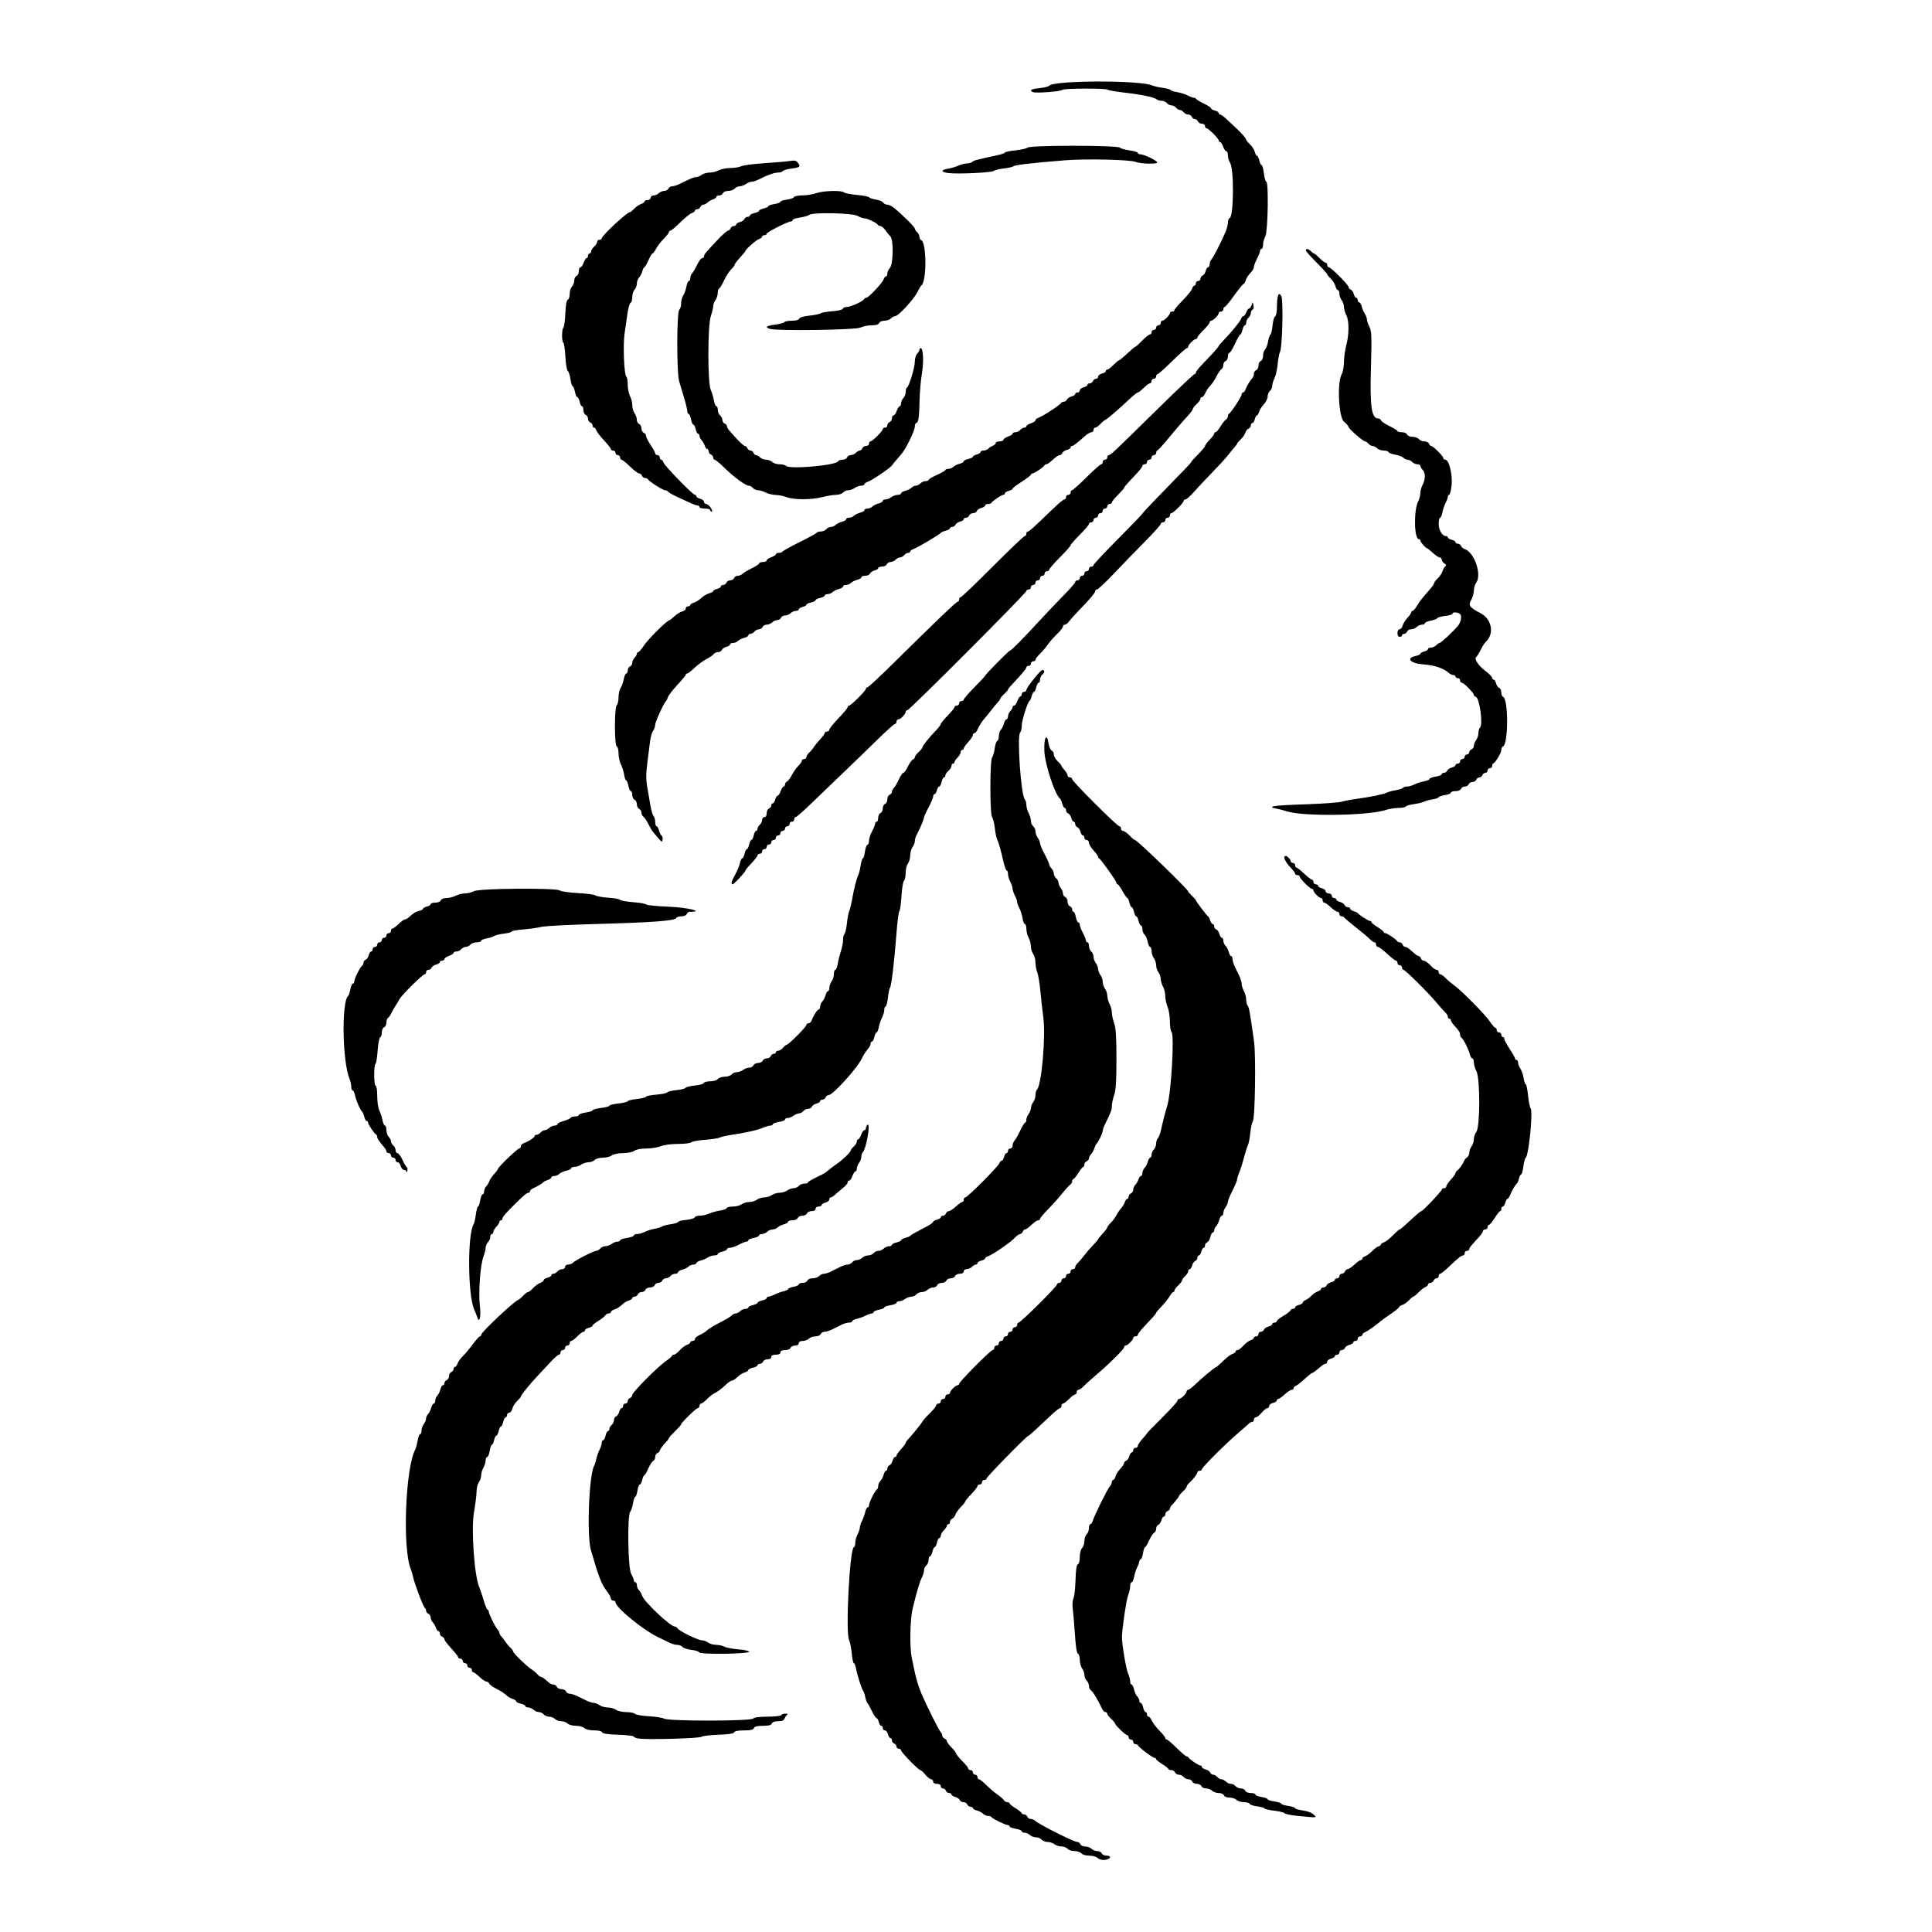 <?xml version="1.0" encoding="UTF-8" standalone="no"?>
<!-- Created with Inkscape (http://www.inkscape.org/) -->

<svg
   version="1.1"
   id="svg1"
   width="1265"
   height="1265"
   viewBox="0 0 1265 1265"
   xmlns="http://www.w3.org/2000/svg"
   xmlns:svg="http://www.w3.org/2000/svg">
  <defs
     id="defs1" />
  <g
     id="g1">
    <path
     fill="currentColor"
       d="m 718.697,1216.554 c -0.881,-0.881 -3.265,-1.554 -5.503,-1.554 -2.29,0 -4.472,-0.63 -5.194,-1.5 -0.685,-0.825 -2.71,-1.5 -4.5,-1.5 -1.79,0 -3.815,-0.675 -4.5,-1.5 -0.685,-0.825 -2.454,-1.5 -3.931,-1.5 -1.478,0 -3.56,-0.661 -4.628,-1.468 -1.068,-0.807 -3.124,-1.482 -4.569,-1.5 -1.445,-0.017 -3.188,-0.707 -3.872,-1.532 -0.685,-0.825 -2.347,-1.5 -3.694,-1.5 -1.347,0 -3.124,-0.675 -3.949,-1.5 -0.825,-0.825 -2.368,-1.5 -3.429,-1.5 -1.061,0 -1.929,-0.445 -1.929,-0.988 0,-0.543 -1.8,-1.276 -4,-1.628 -2.2,-0.352 -4,-1.032 -4,-1.512 0,-0.48 -0.513,-0.872 -1.14,-0.872 -1.518,0 -10.269,-4.296 -10.693,-5.25 -0.183,-0.412 -1.164,-0.75 -2.179,-0.75 -1.015,0 -2.498,-0.653 -3.296,-1.451 -0.798,-0.798 -2.63,-1.747 -4.071,-2.108 -1.441,-0.362 -2.621,-1.059 -2.621,-1.549 0,-0.49 -0.689,-0.892 -1.531,-0.892 -0.842,0 -1.79,-0.675 -2.107,-1.5 -0.317,-0.825 -1.442,-1.5 -2.5,-1.5 -1.058,0 -2.168,-0.634 -2.465,-1.41 -0.298,-0.775 -1.633,-1.684 -2.969,-2.019 -1.335,-0.335 -2.428,-1.051 -2.428,-1.59 0,-0.539 -0.689,-0.981 -1.531,-0.981 -0.842,0 -1.79,-0.675 -2.107,-1.5 -0.317,-0.825 -1.202,-1.5 -1.969,-1.5 -0.766,0 -1.393,-0.675 -1.393,-1.5 0,-0.933 -0.944,-1.5 -2.5,-1.5 -1.556,0 -2.5,-0.567 -2.5,-1.5 0,-0.825 -0.584,-1.5 -1.297,-1.5 -0.713,0 -2.401,-1.331 -3.75,-2.958 -1.349,-1.627 -2.827,-2.977 -3.283,-3 -1.266,-0.065 -12.67,-11.731 -12.67,-12.962 0,-0.594 -0.675,-1.08 -1.5,-1.08 -0.825,0 -1.5,-0.627 -1.5,-1.393 0,-0.766 -0.675,-1.652 -1.5,-1.969 -0.825,-0.317 -1.5,-1.265 -1.5,-2.107 0,-0.842 -0.441,-1.531 -0.981,-1.531 -0.54,0 -1.263,-1.125 -1.608,-2.5 -0.345,-1.375 -1.254,-2.5 -2.019,-2.5 -0.765,0 -1.392,-0.675 -1.392,-1.5 0,-0.825 -0.441,-1.5 -0.981,-1.5 -0.54,0 -1.263,-1.125 -1.608,-2.5 -0.345,-1.375 -0.997,-2.5 -1.449,-2.5 -0.452,0 -1.865,-2.138 -3.141,-4.75 -1.276,-2.612 -2.601,-4.975 -2.945,-5.25 -0.344,-0.275 -0.963,-2.075 -1.377,-4 -0.413,-1.925 -1.034,-3.725 -1.38,-4 -0.767,-0.61 -3.827,-10.28 -4.668,-14.75 -0.336,-1.788 -0.96,-3.25 -1.387,-3.25 -0.427,0 -1.049,-2.922 -1.382,-6.495 -0.334,-3.572 -1.091,-7.399 -1.682,-8.505 -2.55,-4.764 0.379,-61.001 3.177,-61.001 0.453,0 0.826,-1.238 0.829,-2.75 0.003,-1.512 0.678,-4.039 1.5,-5.614 0.822,-1.575 1.497,-3.6 1.5,-4.5 0.003,-0.9 0.636,-2.843 1.406,-4.318 0.77,-1.475 1.703,-4.063 2.073,-5.75 C 566.856,988.38 567.573,987 568.079,987 568.586,987 569,986.339 569,985.531 c 0,-1.766 4.081,-9.893 5.205,-10.364 0.437,-0.183 0.795,-1.164 0.795,-2.179 0,-1.015 0.653,-2.498 1.451,-3.296 0.798,-0.798 1.747,-2.63 2.108,-4.071 0.362,-1.441 1.059,-2.621 1.549,-2.621 0.49,0 0.892,-0.689 0.892,-1.531 0,-0.842 0.634,-1.775 1.41,-2.072 0.775,-0.298 1.684,-1.633 2.019,-2.969 0.335,-1.335 1.051,-2.428 1.59,-2.428 0.54,0 0.981,-0.422 0.981,-0.938 0,-0.516 1.35,-2.416 3,-4.223 1.65,-1.807 3,-3.634 3,-4.062 0,-0.427 0.787,-1.585 1.75,-2.573 2.396,-2.458 8.557,-10.108 9.61,-11.931 0.473,-0.819 2.611,-3.188 4.75,-5.264 C 611.25,922.933 613,920.731 613,920.117 613,919.503 613.675,919 614.5,919 c 0.825,0 1.5,-0.675 1.5,-1.5 0,-0.825 0.675,-1.5 1.5,-1.5 0.825,0 1.5,-0.675 1.5,-1.5 0,-0.825 0.675,-1.5 1.5,-1.5 0.825,0 1.5,-0.45 1.5,-1 0,-0.55 0.9,-1.9 2,-3 1.1,-1.1 2.45,-2 3,-2 0.55,0 1,-0.412 1,-0.915 C 628,904.759 648.579,884 649.894,884 c 0.608,0 1.106,-0.675 1.106,-1.5 0,-0.825 0.675,-1.5 1.5,-1.5 0.825,0 1.5,-0.675 1.5,-1.5 0,-0.825 0.675,-1.5 1.5,-1.5 0.825,0 1.5,-0.675 1.5,-1.5 0,-0.825 0.675,-1.5 1.5,-1.5 0.825,0 1.5,-0.675 1.5,-1.5 0,-0.825 0.675,-1.5 1.5,-1.5 0.825,0 1.5,-0.675 1.5,-1.5 0,-0.825 0.675,-1.5 1.5,-1.5 0.825,0 1.5,-0.675 1.5,-1.5 0,-0.825 0.416,-1.5 0.924,-1.5 C 668.261,866 692,842.442 692,841.115 692,840.502 692.675,840 693.5,840 c 0.825,0 1.5,-0.675 1.5,-1.5 0,-0.825 0.675,-1.5 1.5,-1.5 0.825,0 1.5,-0.675 1.5,-1.5 0,-0.825 0.675,-1.5 1.5,-1.5 0.825,0 1.5,-0.675 1.5,-1.5 0,-0.825 0.675,-1.5 1.5,-1.5 0.825,0 1.5,-0.575 1.5,-1.278 0,-0.703 0.787,-1.998 1.75,-2.879 0.963,-0.881 2.875,-3.112 4.25,-4.957 1.375,-1.846 3.962,-4.84 5.75,-6.654 1.788,-1.814 3.25,-3.533 3.25,-3.819 0,-0.286 1.348,-1.959 2.995,-3.717 1.647,-1.758 2.997,-3.555 3,-3.994 0.003,-0.439 1.023,-1.789 2.269,-3 1.245,-1.211 2.892,-3.432 3.66,-4.935 0.768,-1.503 2.169,-3.563 3.114,-4.577 0.945,-1.014 2.028,-2.822 2.407,-4.017 C 736.824,785.978 737.554,785 738.067,785 738.58,785 739,784.311 739,783.469 c 0,-0.842 0.675,-1.79 1.5,-2.107 0.825,-0.317 1.5,-1.395 1.5,-2.397 0,-1.002 0.616,-2.437 1.368,-3.19 0.752,-0.752 1.683,-2.36 2.067,-3.571 C 745.82,770.992 746.554,770 747.067,770 747.58,770 748,769.132 748,768.071 c 0,-1.061 0.653,-2.581 1.451,-3.379 0.798,-0.798 1.747,-2.63 2.108,-4.071 0.362,-1.441 1.059,-2.621 1.549,-2.621 0.49,0 0.892,-0.868 0.892,-1.929 0,-1.061 0.675,-2.604 1.5,-3.429 0.825,-0.825 1.5,-2.567 1.5,-3.871 0,-1.304 0.504,-2.875 1.12,-3.491 0.616,-0.616 1.49,-2.843 1.944,-4.95 1.151,-5.347 2.912,-12.195 4.2,-16.33 2.597,-8.337 4.791,-46.345 2.791,-48.346 C 766.475,675.074 766,671.976 766,668.768 c 0,-3.208 -0.675,-7.448 -1.5,-9.422 -0.825,-1.975 -1.516,-5.223 -1.535,-7.218 C 762.945,650.133 762.286,647.375 761.5,646 c -0.786,-1.375 -1.459,-3.625 -1.496,-5 -0.037,-1.375 -0.728,-3.374 -1.535,-4.441 C 757.661,635.491 757,633.44 757,632 c 0,-1.44 -0.661,-3.491 -1.468,-4.559 -0.807,-1.068 -1.482,-3.179 -1.5,-4.691 -0.018,-1.512 -0.461,-2.75 -0.986,-2.75 -0.525,0 -1.247,-1.559 -1.605,-3.464 -0.357,-1.905 -1.278,-3.986 -2.045,-4.622 C 748.628,611.276 748,609.685 748,608.378 748,607.07 747.586,606 747.079,606 c -0.506,0 -1.217,-1.35 -1.579,-3 -0.362,-1.65 -1.037,-3 -1.5,-3 -0.463,0 -1.138,-1.35 -1.5,-3 -0.362,-1.65 -1.037,-3 -1.5,-3 -0.463,0 -1.138,-1.35 -1.5,-3 -0.362,-1.65 -0.97,-3 -1.35,-3 -0.38,0 -1.798,-2.025 -3.15,-4.5 -1.352,-2.475 -2.805,-4.5 -3.229,-4.5 C 731.347,579 731,578.56 731,578.021 c 0,-1.111 -10.099,-15.343 -11.25,-15.855 -0.412,-0.183 -0.75,-0.718 -0.75,-1.188 0,-0.47 -1.35,-2.333 -3,-4.14 -1.65,-1.807 -3,-4.084 -3,-5.062 C 713,550.8 712.325,550 711.5,550 c -0.825,0 -1.5,-0.675 -1.5,-1.5 0,-0.825 -0.441,-1.5 -0.981,-1.5 -0.54,0 -1.255,-1.092 -1.59,-2.428 -0.335,-1.335 -1.244,-2.671 -2.019,-2.969 C 704.634,541.306 704,540.374 704,539.531 704,538.689 703.559,538 703.019,538 c -0.54,0 -1.255,-1.092 -1.59,-2.428 -0.335,-1.335 -1.244,-2.671 -2.019,-2.969 C 698.634,532.306 698,531.374 698,530.531 698,529.689 697.599,529 697.108,529 c -0.49,0 -1.201,-1.233 -1.579,-2.74 -0.378,-1.507 -0.99,-2.969 -1.359,-3.25 -3.441,-2.613 -10.036,-22.587 -10.371,-31.407 -0.333,-8.799 1.617,-12.107 2.795,-4.74 0.353,2.208 1.264,4.252 2.024,4.544 0.76,0.292 1.382,1.466 1.382,2.609 0,1.144 1.125,3.122 2.5,4.396 1.375,1.274 2.5,2.622 2.5,2.994 0,0.372 0.9,1.643 2,2.824 1.1,1.181 2,2.737 2,3.458 0,0.721 0.675,1.311 1.5,1.311 0.825,0 1.5,0.516 1.5,1.146 0,1.454 29.46,30.854 30.917,30.854 0.596,0 1.083,0.675 1.083,1.5 0,0.825 0.469,1.5 1.042,1.5 1.129,0 3.145,1.489 5.75,4.25 0.909,0.963 1.975,1.75 2.37,1.75 1.346,0 34.837,32.395 34.837,33.697 0,0.315 1.125,1.616 2.5,2.891 1.375,1.274 2.5,2.56 2.5,2.856 0,0.666 6.961,9.867 7.986,10.556 0.409,0.275 1.06,1.512 1.446,2.75 0.386,1.238 1.122,2.25 1.635,2.25 0.513,0 0.933,0.689 0.933,1.531 0,0.842 0.634,1.775 1.41,2.072 0.775,0.298 1.684,1.633 2.019,2.969 0.335,1.335 1.051,2.428 1.59,2.428 0.54,0 0.981,0.868 0.981,1.929 0,1.061 0.653,2.581 1.451,3.379 0.798,0.798 1.747,2.63 2.108,4.071 0.362,1.441 1.059,2.621 1.549,2.621 0.49,0 0.892,0.864 0.892,1.919 0,1.055 0.675,3.305 1.5,5 l 3,6.162 c 0.825,1.695 1.516,4.057 1.535,5.25 0.019,1.193 0.679,3.294 1.465,4.669 0.786,1.375 1.445,3.873 1.465,5.55 0.019,1.677 0.465,3.479 0.989,4.004 0.891,0.891 1.51,4.389 4.153,23.446 1.291,9.312 0.672,50.332 -0.788,52.179 -0.574,0.727 -1.323,4.128 -1.665,7.558 -0.341,3.43 -1.036,7.03 -1.543,8 -0.508,0.97 -1.682,4.688 -2.61,8.263 -0.928,3.575 -2.32,7.978 -3.094,9.784 -0.774,1.806 -1.407,3.861 -1.407,4.567 0,0.706 -1.35,3.923 -3,7.149 -1.65,3.226 -3.014,6.571 -3.032,7.433 -0.018,0.862 -0.693,2.44 -1.5,3.508 -0.808,1.068 -1.468,2.755 -1.468,3.75 0,0.995 -0.441,1.809 -0.981,1.809 -0.54,0 -1.29,1.233 -1.669,2.74 -0.378,1.507 -1.287,3.339 -2.019,4.071 C 795.599,803.544 795,804.786 795,805.571 795,806.357 794.586,807 794.079,807 c -0.506,0 -1.209,1.312 -1.561,2.916 -0.352,1.604 -1.288,3.165 -2.079,3.469 C 789.648,813.689 789,814.626 789,815.469 789,816.311 788.599,817 788.108,817 c -0.49,0 -1.174,1.125 -1.519,2.5 -0.345,1.375 -1.069,2.5 -1.608,2.5 -0.54,0 -0.981,0.689 -0.981,1.531 0,0.842 -0.634,1.775 -1.41,2.072 -0.775,0.298 -1.684,1.633 -2.019,2.969 C 780.236,829.908 779.52,831 778.981,831 778.441,831 778,831.605 778,832.345 c 0,0.74 -0.9,2.159 -2,3.155 -1.1,0.995 -2,2.251 -2,2.79 0,0.539 -1.125,2.023 -2.5,3.297 -1.375,1.274 -2.5,2.788 -2.5,3.365 0,0.576 -0.353,1.048 -0.784,1.048 -0.431,0 -1.563,1.318 -2.515,2.929 -0.952,1.611 -3.299,4.544 -5.216,6.518 -1.917,1.974 -3.485,3.834 -3.485,4.134 0,0.3 -1.122,1.754 -2.493,3.232 -1.371,1.477 -4.071,4.382 -6,6.454 -1.929,2.073 -3.507,4.21 -3.507,4.75 0,0.54 -0.675,0.982 -1.5,0.982 -0.825,0 -1.5,0.45 -1.5,1 0,1.297 -3.703,5 -5,5 -0.55,0 -1,0.522 -1,1.159 0,1.252 -10.142,11.258 -18.973,18.718 -3.01,2.543 -6.437,5.636 -7.615,6.873 -1.178,1.238 -2.653,2.25 -3.277,2.25 -0.624,0 -1.135,0.675 -1.135,1.5 0,0.825 -0.465,1.5 -1.034,1.5 -0.569,0 -2.353,1.35 -3.966,3 -1.613,1.65 -3.398,3 -3.966,3 -0.569,0 -1.034,0.675 -1.034,1.5 0,0.825 -0.424,1.5 -0.941,1.5 -0.518,0 -2.966,1.913 -5.441,4.25 C 677.017,937.205 673.929,940 673.426,940 672.434,940 646,966.99 646,968.004 646,968.552 645.325,969 644.5,969 c -0.825,0 -1.5,0.675 -1.5,1.5 0,0.825 -0.675,1.5 -1.5,1.5 -0.825,0 -1.5,0.467 -1.5,1.039 0,0.571 -1.8,2.912 -4,5.201 -2.2,2.29 -4,4.488 -4,4.884 0,0.397 -1.289,2.011 -2.866,3.587 -1.576,1.576 -3.168,3.819 -3.538,4.985 -0.37,1.165 -1.33,2.371 -2.134,2.68 C 622.658,994.685 622,995.626 622,996.469 622,997.311 621.55,998 621,998 c -0.55,0 -1,0.45 -1,1 0,0.55 -0.9,1.9 -2,3 -1.1,1.1 -2,2.675 -2,3.5 0,0.825 -0.414,1.5 -0.921,1.5 -0.506,0 -1.217,1.35 -1.579,3 -0.362,1.65 -1.037,3 -1.5,3 -0.463,0 -1.138,1.35 -1.5,3 -0.362,1.65 -1.073,3 -1.579,3 -0.506,0 -0.921,1.07 -0.921,2.378 0,1.308 -0.675,2.938 -1.5,3.622 -0.825,0.685 -1.5,2.133 -1.5,3.218 0,1.085 -0.617,3.168 -1.371,4.628 -1.449,2.805 -3.382,9.322 -6.026,20.318 -1.815,7.548 -2.095,25.757 -0.505,32.836 0.556,2.475 1.357,6.3 1.78,8.5 0.843,4.386 2.704,10.34 4.689,15 3.059,7.18 11.04,23.114 12.183,24.321 0.688,0.727 1.25,1.916 1.25,2.643 0,0.727 0.675,1.581 1.5,1.897 0.825,0.317 1.5,1.074 1.5,1.684 0,0.61 1.35,2.458 3,4.108 1.65,1.65 3,3.415 3,3.923 0,0.508 1.8,2.723 4,4.923 2.2,2.2 4,4.45 4,5 0,0.55 0.675,1 1.5,1 0.825,0 1.5,0.675 1.5,1.5 0,0.825 0.675,1.5 1.5,1.5 0.825,0 1.5,0.675 1.5,1.5 0,0.825 0.451,1.5 1.001,1.5 0.551,0 2.689,1.688 4.753,3.75 2.063,2.062 5.325,4.842 7.249,6.176 1.924,1.334 3.857,3.022 4.297,3.75 0.44,0.728 1.452,1.324 2.25,1.324 0.798,0 1.45,0.344 1.45,0.764 0,0.42 1.8,1.876 4,3.236 2.2,1.36 4,2.816 4,3.236 0,0.42 0.689,0.764 1.531,0.764 0.842,0 1.79,0.675 2.107,1.5 0.317,0.825 1.337,1.5 2.269,1.5 0.931,0 2.195,0.502 2.809,1.116 2.259,2.259 25.302,13.884 27.521,13.884 0.852,0 1.808,0.675 2.125,1.5 0.317,0.825 1.747,1.5 3.178,1.5 1.432,0 3.278,0.675 4.103,1.5 0.825,0.825 2.545,1.5 3.822,1.5 1.277,0 2.581,0.675 2.897,1.5 0.317,0.825 1.752,1.5 3.19,1.5 3.669,0 2.587,2.421 -1.254,2.804 -1.781,0.178 -3.693,-0.342 -4.602,-1.25 z m 130.931,-27.583 c -4.33,-0.412 -8.155,-1.181 -8.5,-1.709 -0.345,-0.528 -3.31,-1.268 -6.589,-1.645 -3.279,-0.377 -6.204,-1.052 -6.5,-1.502 -0.296,-0.449 -2.554,-1.08 -5.017,-1.402 -2.463,-0.322 -4.638,-1.064 -4.833,-1.65 -0.195,-0.586 -1.86,-1.065 -3.7,-1.065 -1.84,0 -4.02,-0.675 -4.845,-1.5 -0.825,-0.825 -2.896,-1.5 -4.603,-1.5 -1.836,0 -3.338,-0.613 -3.678,-1.5 -0.323,-0.843 -1.812,-1.5 -3.397,-1.5 -1.552,0 -3.497,-0.675 -4.322,-1.5 -0.825,-0.825 -2.609,-1.5 -3.964,-1.5 -1.355,0 -2.723,-0.675 -3.04,-1.5 -0.317,-0.825 -1.667,-1.5 -3,-1.5 -1.333,0 -2.683,-0.675 -3,-1.5 -0.317,-0.825 -1.435,-1.5 -2.485,-1.5 -1.05,0 -2.469,-0.675 -3.154,-1.5 -0.685,-0.825 -2.104,-1.5 -3.154,-1.5 -1.05,0 -2.168,-0.675 -2.485,-1.5 -0.317,-0.825 -1.427,-1.5 -2.469,-1.5 -1.041,0 -1.905,-0.338 -1.92,-0.75 -0.015,-0.412 -1.815,-1.853 -4,-3.201 -2.185,-1.348 -3.973,-2.811 -3.973,-3.25 0,-0.44 -0.446,-0.799 -0.991,-0.799 -1.199,0 -10.372,-6.865 -10.842,-8.114 -0.183,-0.487 -0.971,-0.886 -1.75,-0.886 -0.779,0 -1.417,-0.675 -1.417,-1.5 0,-0.825 -0.675,-1.5 -1.5,-1.5 -0.825,0 -1.5,-0.675 -1.5,-1.5 0,-0.825 -0.509,-1.5 -1.132,-1.5 -1.117,0 -7.868,-6.612 -7.868,-7.707 0,-0.31 -1.125,-1.607 -2.5,-2.881 -1.375,-1.274 -2.5,-2.788 -2.5,-3.365 0,-0.576 -0.576,-1.048 -1.281,-1.048 -0.704,0 -1.807,-1.238 -2.45,-2.75 -1.909,-4.491 -5.678,-10.691 -7.019,-11.55 -0.688,-0.44 -1.25,-1.71 -1.25,-2.821 0,-1.112 -0.675,-2.697 -1.5,-3.522 -0.825,-0.825 -1.5,-2.507 -1.5,-3.737 0,-1.231 -0.661,-3.111 -1.468,-4.179 -0.807,-1.068 -1.482,-3.591 -1.5,-5.608 -0.018,-2.017 -0.568,-3.845 -1.224,-4.064 -0.774,-0.258 -1.464,-4.59 -1.967,-12.333 -0.426,-6.565 -1.063,-14.123 -1.417,-16.797 -0.372,-2.812 -0.194,-5.763 0.423,-7 0.586,-1.176 1.198,-6.602 1.36,-12.056 0.202,-6.826 0.683,-10.047 1.544,-10.333 0.744,-0.248 1.25,-2.174 1.25,-4.761 0,-2.529 0.627,-4.972 1.5,-5.845 0.825,-0.825 1.5,-2.85 1.5,-4.5 0,-1.65 0.675,-3.675 1.5,-4.5 0.825,-0.825 1.5,-2.657 1.5,-4.072 0,-1.414 0.42,-2.571 0.933,-2.571 0.513,0 1.224,-1.012 1.58,-2.25 0.997,-3.468 9.731,-21.084 11.191,-22.571 0.713,-0.727 1.297,-1.964 1.297,-2.75 0,-0.786 0.401,-1.429 0.892,-1.429 0.49,0 1.151,-1.012 1.469,-2.25 0.317,-1.238 1.716,-3.468 3.108,-4.956 1.392,-1.488 2.531,-3.19 2.531,-3.781 0,-0.591 0.634,-1.318 1.41,-1.616 0.775,-0.298 1.684,-1.633 2.019,-2.969 0.335,-1.335 1.051,-2.428 1.59,-2.428 0.54,0 0.981,-0.675 0.981,-1.5 0,-0.825 0.675,-1.5 1.5,-1.5 0.825,0 1.5,-0.575 1.5,-1.277 0,-0.702 1.35,-2.755 3,-4.562 1.65,-1.807 3,-3.46 3,-3.674 0,-0.214 4.5,-4.868 10,-10.341 5.5,-5.473 10,-10.445 10,-11.049 0,-0.604 0.45,-1.097 1,-1.097 0.55,0 1.9,-0.9 3,-2 1.1,-1.1 2,-2.45 2,-3 0,-0.55 0.435,-1 0.967,-1 0.532,0 2.474,-1.462 4.317,-3.25 4.409,-4.277 12.655,-11.151 13.945,-11.625 0.562,-0.206 2.721,-2.074 4.798,-4.151 2.077,-2.077 4.721,-4.076 5.875,-4.442 C 808.056,886.165 809,885.446 809,884.933 809,884.42 809.575,884 810.277,884 c 0.703,0 2.409,-1.29 3.793,-2.867 1.384,-1.577 3.509,-3.182 4.723,-3.567 C 820.007,877.18 821,876.446 821,875.933 821,875.42 821.675,875 822.5,875 c 0.825,0 1.5,-0.675 1.5,-1.5 0,-0.825 0.689,-1.5 1.531,-1.5 0.842,0 1.775,-0.634 2.072,-1.41 0.298,-0.775 1.633,-1.684 2.969,-2.019 C 831.908,868.236 833,867.52 833,866.981 833,866.441 833.675,866 834.5,866 c 0.825,0 1.5,-0.431 1.5,-0.958 0,-0.527 2.025,-2.145 4.5,-3.595 2.475,-1.45 4.5,-3.044 4.5,-3.542 0,-0.498 0.675,-0.905 1.5,-0.905 0.825,0 1.5,-0.441 1.5,-0.981 0,-0.54 1.125,-1.263 2.5,-1.608 1.375,-0.345 2.5,-1.043 2.5,-1.55 0,-0.508 0.787,-1.213 1.75,-1.567 0.963,-0.354 2.692,-1.638 3.844,-2.852 1.152,-1.214 3.064,-2.516 4.25,-2.892 1.186,-0.376 2.156,-1.104 2.156,-1.617 0,-0.513 0.689,-0.933 1.531,-0.933 0.842,0 1.775,-0.634 2.072,-1.41 0.298,-0.775 1.633,-1.684 2.969,-2.019 C 872.908,839.236 874,838.52 874,837.981 874,837.441 874.675,837 875.5,837 c 0.825,0 1.5,-0.675 1.5,-1.5 0,-0.825 0.689,-1.5 1.531,-1.5 0.842,0 1.79,-0.675 2.107,-1.5 0.317,-0.825 1.102,-1.5 1.746,-1.5 0.644,0 2.648,-1.35 4.455,-3 1.807,-1.65 3.707,-3 4.223,-3 0.516,0 0.938,-0.42 0.938,-0.933 0,-0.513 0.835,-1.197 1.855,-1.521 1.02,-0.324 3.158,-1.917 4.75,-3.54 1.592,-1.623 3.458,-2.963 4.145,-2.979 0.688,-0.015 1.25,-0.447 1.25,-0.96 0,-0.513 0.943,-1.232 2.096,-1.598 1.153,-0.366 3.8,-2.421 5.883,-4.567 2.083,-2.146 4.05,-3.902 4.373,-3.902 0.538,0 2.353,-1.566 10.722,-9.25 1.647,-1.512 3.262,-2.75 3.589,-2.75 C 931.61,793 944,779.906 944,778.905 944,778.407 944.675,778 945.5,778 c 0.825,0 1.502,-0.562 1.505,-1.25 0.003,-0.688 1.353,-2.688 3,-4.446 1.647,-1.758 2.995,-3.648 2.995,-4.2 0,-0.552 0.562,-1.364 1.25,-1.804 1.272,-0.813 3.223,-3.588 4.431,-6.3 0.368,-0.825 1.265,-1.86 1.994,-2.3 0.729,-0.44 1.34,-1.79 1.357,-3 0.018,-1.21 0.693,-3.074 1.5,-4.141 0.808,-1.068 1.468,-3.105 1.468,-4.527 0,-1.423 0.757,-3.667 1.682,-4.988 2.489,-3.553 2.493,-35.025 0.005,-39.744 C 965.759,699.539 965,696.952 965,695.55 965,694.147 964.559,693 964.019,693 c -0.54,0 -1.286,-1.238 -1.66,-2.75 -0.819,-3.318 -4.217,-10.044 -5.463,-10.814 C 956.403,679.131 956,678.215 956,677.399 c 0,-1.459 -0.781,-2.648 -4.25,-6.47 C 950.788,669.868 950,668.55 950,668 c 0,-0.55 -0.45,-1 -1,-1 -0.55,0 -1,-0.575 -1,-1.278 0,-0.703 -0.787,-2.004 -1.75,-2.891 -0.963,-0.887 -3.55,-3.788 -5.75,-6.445 C 935.161,649.936 920.094,635 918.928,635 918.418,635 918,634.325 918,633.5 c 0,-0.825 -0.675,-1.5 -1.5,-1.5 -0.825,0 -1.5,-0.675 -1.5,-1.5 0,-0.825 -0.437,-1.5 -0.971,-1.5 -0.534,0 -3.121,-2.017 -5.75,-4.483 -2.629,-2.466 -5.342,-4.491 -6.029,-4.5 -0.688,-0.009 -1.25,-0.692 -1.25,-1.517 0,-0.825 -0.471,-1.5 -1.048,-1.5 -0.576,0 -2.039,-1.028 -3.25,-2.284 -1.211,-1.256 -5.352,-4.742 -9.202,-7.745 -3.85,-3.003 -7.15,-5.8 -7.333,-6.216 C 879.983,600.34 879.196,600 878.417,600 877.638,600 877,599.325 877,598.5 c 0,-0.825 -0.562,-1.502 -1.25,-1.505 -0.688,-0.003 -2.688,-1.353 -4.446,-3 C 869.547,592.348 867.634,591 867.054,591 866.474,591 866,590.325 866,589.5 c 0,-0.825 -0.45,-1.5 -1,-1.5 -1.297,0 -5,-3.703 -5,-5 0,-0.55 -0.435,-1 -0.967,-1 C 857.775,582 851,575.225 851,573.967 851,573.435 850.325,573 849.5,573 c -0.825,0 -1.5,-0.434 -1.5,-0.966 0,-0.531 -1.35,-2.347 -3,-4.034 -3.237,-3.311 -5.464,-7.555 -3.055,-7.555 0.825,0 3.055,2.23 3.055,3.055 0,0.825 0.675,1.5 1.5,1.5 0.825,0 1.5,0.675 1.5,1.5 0,0.825 0.357,1.5 0.794,1.5 0.437,0 2.725,1.8 5.084,4 2.359,2.2 4.702,4 5.206,4 0.504,0 0.916,0.675 0.916,1.5 0,0.825 0.675,1.5 1.5,1.5 0.825,0 1.5,0.441 1.5,0.981 0,0.54 1.125,1.263 2.5,1.608 1.375,0.345 2.5,1.254 2.5,2.019 0,0.765 0.9,1.392 2,1.392 1.111,0 2,0.667 2,1.5 0,0.825 0.675,1.5 1.5,1.5 0.825,0 1.5,0.441 1.5,0.981 0,0.54 1.092,1.255 2.428,1.59 1.335,0.335 2.671,1.244 2.969,2.019 0.298,0.775 1.23,1.41 2.072,1.41 0.842,0 1.531,0.42 1.531,0.933 0,0.513 1.012,1.249 2.25,1.635 1.238,0.386 2.475,0.979 2.75,1.317 1.075,1.323 6.976,5.115 7.96,5.115 0.572,0 1.04,0.36 1.04,0.799 0,0.439 1.788,1.902 3.973,3.25 2.185,1.348 3.985,2.789 4,3.201 0.015,0.412 0.495,0.75 1.067,0.75 1.184,0 7.287,4.111 7.793,5.25 0.183,0.412 0.923,0.75 1.643,0.75 0.72,0 1.569,0.675 1.885,1.5 0.317,0.825 1.059,1.5 1.649,1.5 1.072,0 2.419,0.945 6.061,4.25 1.061,0.963 2.33,1.75 2.821,1.75 0.491,0 1.152,0.675 1.469,1.5 0.317,0.825 1.059,1.5 1.649,1.5 1.158,0 3.157,1.469 5.782,4.25 0.909,0.963 2.227,1.75 2.93,1.75 0.703,0 1.278,0.675 1.278,1.5 0,0.825 0.511,1.5 1.135,1.5 0.624,0 2.087,1.019 3.25,2.265 1.163,1.246 3.588,3.31 5.39,4.586 4.99,3.536 20.77,19.504 23.803,24.087 1.478,2.234 3.078,4.062 3.555,4.062 0.477,0 0.867,0.675 0.867,1.5 0,0.825 0.675,1.5 1.5,1.5 0.825,0 1.5,0.675 1.5,1.5 0,0.825 0.45,1.5 1,1.5 0.55,0 1,0.573 1,1.273 0,0.7 1.575,3.664 3.5,6.587 1.925,2.923 3.5,5.725 3.5,6.227 0,0.502 0.45,0.913 1,0.913 0.55,0 1,0.8 1,1.777 0,0.978 0.661,2.721 1.468,3.873 0.807,1.153 1.765,3.953 2.128,6.223 0.363,2.27 1.007,4.127 1.431,4.127 0.424,0 1.091,3.263 1.483,7.25 0.392,3.987 1.149,7.79 1.682,8.45 1.645,2.035 -1.247,31.098 -3.216,32.315 -0.465,0.288 -1.158,2.877 -1.54,5.754 -0.382,2.877 -1.037,5.231 -1.457,5.231 -0.42,0 -1.072,1.233 -1.45,2.74 -0.378,1.507 -0.99,2.969 -1.358,3.25 -1.064,0.809 -3.104,4.267 -4.283,7.26 -0.596,1.512 -1.441,2.75 -1.877,2.75 -0.437,0 -1.076,1.125 -1.421,2.5 -0.345,1.375 -1.069,2.5 -1.608,2.5 -0.54,0 -0.981,0.675 -0.981,1.5 0,0.825 -0.338,1.501 -0.75,1.502 -0.412,9.8e-4 -2.029,2.026 -3.592,4.5 -1.563,2.474 -3.251,4.498 -3.75,4.498 -0.499,0 -0.908,0.675 -0.908,1.5 0,0.825 -0.675,1.5 -1.5,1.5 -0.825,0 -1.5,0.479 -1.5,1.064 0,0.585 -1.238,2.409 -2.75,4.054 -5.618,6.108 -6.25,6.905 -6.25,7.883 0,0.55 -0.675,1 -1.5,1 -0.825,0 -1.5,0.675 -1.5,1.5 0,0.825 -0.445,1.5 -0.989,1.5 -1.169,0 -3.618,1.966 -9.653,7.75 -2.439,2.337 -4.868,4.25 -5.396,4.25 -0.529,0 -0.962,0.675 -0.962,1.5 0,0.825 -0.627,1.5 -1.393,1.5 -0.766,0 -1.652,0.675 -1.969,1.5 -0.317,0.825 -1.265,1.5 -2.107,1.5 -0.842,0 -1.531,0.464 -1.531,1.031 0,0.567 -0.775,1.329 -1.721,1.692 -0.947,0.363 -2.957,1.924 -4.466,3.469 -1.51,1.544 -3.046,2.808 -3.414,2.808 -0.368,0 -1.663,1.072 -2.878,2.383 -1.215,1.311 -3.179,2.691 -4.365,3.067 -1.186,0.376 -2.156,1.029 -2.156,1.451 0,0.422 -2.587,2.523 -5.75,4.669 -3.163,2.147 -5.975,4.145 -6.25,4.442 -1.437,1.55 -8.735,6.741 -10.25,7.29 -0.963,0.349 -1.75,1.099 -1.75,1.666 0,0.567 -0.675,1.031 -1.5,1.031 -0.825,0 -1.5,0.675 -1.5,1.5 0,0.825 -0.675,1.5 -1.5,1.5 -0.825,0 -1.5,0.441 -1.5,0.981 0,0.54 -1.092,1.255 -2.428,1.59 -1.335,0.335 -2.671,1.244 -2.969,2.019 C 880.306,883.366 879.374,884 878.531,884 877.689,884 877,884.675 877,885.5 c 0,0.825 -0.675,1.5 -1.5,1.5 -0.825,0 -1.5,0.441 -1.5,0.981 0,0.54 -1.125,1.263 -2.5,1.608 -1.375,0.345 -2.5,1.254 -2.5,2.019 0,0.765 -0.469,1.392 -1.042,1.392 -0.573,0 -1.586,0.458 -2.25,1.019 -4.447,3.75 -6.092,4.981 -6.655,4.981 -0.353,0 -2.51,1.743 -4.795,3.873 -2.284,2.13 -4.852,4.141 -5.706,4.469 C 847.699,907.669 847,908.401 847,908.969 847,909.536 846.425,910 845.723,910 c -0.702,0 -2.755,1.35 -4.562,3 -1.807,1.65 -3.707,3 -4.223,3 -0.516,0 -0.938,0.441 -0.938,0.981 0,0.54 -1.125,1.263 -2.5,1.608 -1.375,0.345 -2.5,1.254 -2.5,2.019 0,0.765 -0.562,1.411 -1.25,1.434 -0.688,0.023 -2.354,1.373 -3.703,3 -1.349,1.627 -3.037,2.958 -3.75,2.958 -0.713,0 -1.297,0.675 -1.297,1.5 0,0.825 -0.482,1.5 -1.071,1.5 -0.589,0 -1.64,0.562 -2.334,1.25 -0.695,0.688 -3.65,3.275 -6.567,5.75 C 802.998,944.812 787,960.757 787,961.949 787,962.527 786.325,963 785.5,963 c -0.825,0 -1.5,0.445 -1.5,0.989 0,1.097 -2.557,4.446 -5.25,6.877 -0.963,0.869 -1.75,1.99 -1.75,2.492 0,0.502 -1.125,1.956 -2.5,3.23 -1.375,1.274 -2.5,2.558 -2.5,2.853 0,0.538 -2.415,3.639 -4.75,6.099 -0.688,0.724 -1.25,1.751 -1.25,2.281 0,0.53 -0.675,1.223 -1.5,1.54 -0.825,0.317 -1.5,1.265 -1.5,2.107 0,0.842 -0.441,1.531 -0.981,1.531 -0.54,0 -1.255,1.092 -1.59,2.428 -0.335,1.335 -1.244,2.671 -2.019,2.969 C 757.634,998.694 757,999.865 757,1001 c 0,1.135 -0.579,2.285 -1.287,2.557 -0.708,0.272 -2.17,2.503 -3.25,4.959 -1.08,2.456 -2.295,4.47 -2.701,4.475 -0.406,0.01 -1.026,1.81 -1.378,4.01 -0.352,2.2 -1.032,4 -1.512,4 -0.48,0 -0.875,0.562 -0.878,1.25 -0.003,0.688 -0.615,2.417 -1.359,3.843 -0.744,1.426 -1.662,4.239 -2.039,6.25 -0.377,2.011 -1.116,3.657 -1.641,3.657 -0.525,0 -0.955,1.116 -0.955,2.48 0,1.364 -0.63,4.176 -1.4,6.25 -1.169,3.149 -3.618,19.557 -3.995,26.77 -0.206,3.949 2.626,21.064 3.996,24.151 0.77,1.733 1.399,4.096 1.399,5.25 0,1.154 0.414,2.099 0.921,2.099 0.506,0 1.236,1.437 1.622,3.193 0.386,1.756 1.322,3.813 2.079,4.571 0.758,0.758 1.378,2.021 1.378,2.807 0,0.786 0.414,1.429 0.921,1.429 0.506,0 1.217,1.35 1.579,3 0.362,1.65 1.073,3 1.579,3 0.506,0 0.921,0.675 0.921,1.5 0,0.825 0.46,1.5 1.021,1.5 0.562,0 1.562,1.238 2.224,2.75 0.661,1.512 2.902,4.437 4.979,6.499 2.077,2.062 3.776,4.199 3.776,4.75 0,0.551 0.43,1.001 0.956,1.001 0.526,0 3.451,2.475 6.5,5.5 3.049,3.025 5.957,5.5 6.461,5.5 0.504,0 1.066,0.338 1.25,0.75 0.506,1.139 6.609,5.25 7.793,5.25 0.572,0 1.04,0.441 1.04,0.981 0,0.54 1.092,1.255 2.428,1.59 1.335,0.335 2.671,1.244 2.969,2.019 0.298,0.775 1.175,1.41 1.95,1.41 0.775,0 1.969,0.675 2.654,1.5 0.685,0.825 1.897,1.5 2.694,1.5 0.797,0 2.124,0.675 2.949,1.5 0.825,0.825 2.313,1.5 3.306,1.5 0.993,0 2.366,0.675 3.051,1.5 0.685,0.825 2.267,1.5 3.515,1.5 1.249,0 2.53,0.675 2.846,1.5 0.336,0.877 1.835,1.5 3.607,1.5 1.667,0 3.031,0.445 3.031,0.988 0,0.543 1.8,1.276 4,1.628 2.2,0.352 4,1.004 4,1.45 0,0.446 2.025,1.115 4.5,1.486 2.475,0.371 4.5,1.023 4.5,1.448 0,0.425 2.025,1.077 4.5,1.448 2.475,0.371 4.5,1.039 4.5,1.485 0,0.446 2.268,1.111 5.04,1.478 2.944,0.391 5.855,1.484 7,2.629 2.282,2.282 3.056,2.213 -10.412,0.931 z M 418.25,1138.347 c -1.788,-0.261 -3.25,-0.853 -3.25,-1.317 0,-0.464 -4.575,-0.998 -10.168,-1.187 -6.988,-0.236 -10.298,-0.735 -10.583,-1.594 -0.256,-0.771 -2.273,-1.25 -5.261,-1.25 -2.974,0 -5.425,-0.579 -6.345,-1.5 -0.833,-0.833 -3.278,-1.5 -5.5,-1.5 -2.222,0 -4.667,-0.667 -5.5,-1.5 -0.825,-0.825 -2.689,-1.5 -4.143,-1.5 -1.454,0 -3.318,-0.675 -4.143,-1.5 -0.825,-0.825 -2.538,-1.5 -3.806,-1.5 -1.268,0 -2.866,-0.675 -3.551,-1.5 -0.685,-0.825 -2.122,-1.5 -3.194,-1.5 -1.072,0 -2.624,-0.675 -3.449,-1.5 -0.825,-0.825 -2.368,-1.5 -3.429,-1.5 -1.061,0 -1.929,-0.414 -1.929,-0.92 0,-0.506 -1.35,-1.217 -3,-1.579 -1.65,-0.362 -3,-1.043 -3,-1.512 0,-0.469 -0.992,-1.168 -2.203,-1.552 -1.212,-0.385 -2.771,-1.202 -3.465,-1.817 -2.435,-2.158 -3.919,-3.135 -7.724,-5.088 -2.111,-1.083 -4.059,-2.546 -4.33,-3.25 -0.27,-0.704 -1.103,-1.28 -1.85,-1.28 -0.747,0 -2.74,-1.35 -4.427,-3 -1.688,-1.65 -3.503,-3 -4.034,-3 -0.531,0 -0.966,-0.675 -0.966,-1.5 0,-0.825 -0.675,-1.5 -1.5,-1.5 -0.825,0 -1.5,-0.675 -1.5,-1.5 0,-0.825 -0.675,-1.5 -1.5,-1.5 -0.825,0 -1.5,-0.675 -1.5,-1.5 0,-0.825 -0.675,-1.5 -1.5,-1.5 -0.825,0 -1.5,-0.412 -1.5,-0.916 0,-0.504 -2.025,-3.09 -4.5,-5.748 -2.475,-2.658 -4.5,-5.347 -4.5,-5.977 0,-0.63 -0.675,-1.404 -1.5,-1.721 -0.825,-0.317 -1.5,-1.265 -1.5,-2.107 0,-0.842 -0.42,-1.531 -0.933,-1.531 -0.513,0 -1.247,-0.992 -1.632,-2.203 -0.385,-1.212 -1.315,-2.819 -2.067,-3.571 -0.752,-0.752 -1.368,-2.188 -1.368,-3.19 0,-1.002 -0.675,-2.081 -1.5,-2.397 -0.825,-0.317 -1.5,-1.227 -1.5,-2.024 0,-0.796 -0.358,-1.598 -0.796,-1.781 -0.912,-0.382 -6.786,-15.831 -7.73,-20.333 -0.346,-1.65 -1.005,-3.9 -1.463,-5 -5.596,-13.423 -3.631,-66.042 2.934,-78.538 0.444,-0.846 1.128,-3.434 1.52,-5.75 C 273.856,940.895 274.586,939 275.088,939 c 0.502,0 0.912,-1.039 0.912,-2.309 0,-1.27 0.661,-3.182 1.468,-4.25 0.807,-1.068 1.482,-2.696 1.5,-3.62 0.018,-0.923 0.631,-2.278 1.363,-3.01 0.732,-0.732 1.641,-2.564 2.019,-4.071 0.378,-1.507 1.129,-2.74 1.669,-2.74 0.54,0 0.981,-0.868 0.981,-1.929 0,-1.061 0.599,-2.528 1.331,-3.26 0.732,-0.732 1.641,-2.564 2.019,-4.071 0.378,-1.507 1.129,-2.74 1.669,-2.74 0.54,0 0.981,-0.627 0.981,-1.393 0,-0.766 0.675,-1.652 1.5,-1.969 0.825,-0.317 1.5,-1.504 1.5,-2.638 0,-1.135 0.675,-2.322 1.5,-2.638 0.825,-0.317 1.5,-1.202 1.5,-1.969 0,-0.766 0.42,-1.393 0.933,-1.393 0.513,0 1.242,-0.975 1.62,-2.166 0.378,-1.191 1.896,-3.329 3.373,-4.75 1.477,-1.421 4.44,-4.946 6.585,-7.834 2.145,-2.888 4.258,-5.25 4.695,-5.25 0.437,0 0.795,-0.435 0.795,-0.966 0,-1.678 21.372,-21.845 24.298,-22.928 0.585,-0.216 2.046,-1.454 3.247,-2.75 1.201,-1.296 2.595,-2.356 3.097,-2.356 0.502,0 1.656,-0.787 2.565,-1.75 2.356,-2.496 4.037,-3.753 6.043,-4.519 0.963,-0.368 1.75,-1.084 1.75,-1.591 0,-0.508 1.125,-1.205 2.5,-1.55 1.375,-0.345 2.5,-1.069 2.5,-1.608 0,-0.54 0.62,-0.981 1.378,-0.981 0.758,0 1.938,-0.675 2.622,-1.5 0.685,-0.825 2.09,-1.5 3.122,-1.5 1.033,0 1.878,-0.675 1.878,-1.5 0,-0.825 0.868,-1.5 1.929,-1.5 1.061,0 2.523,-0.566 3.25,-1.257 1.877,-1.785 13.582,-7.743 15.214,-7.743 0.75,0 1.923,-0.675 2.608,-1.5 0.685,-0.825 2.202,-1.514 3.372,-1.532 1.17,-0.018 3.001,-0.693 4.069,-1.5 1.068,-0.808 2.755,-1.468 3.75,-1.468 0.995,0 1.809,-0.399 1.809,-0.886 0,-0.488 2.025,-1.19 4.5,-1.561 2.475,-0.371 4.5,-1.097 4.5,-1.614 0,-0.516 1.012,-0.942 2.25,-0.945 1.238,-0.003 3.417,-0.615 4.843,-1.359 1.426,-0.744 4.351,-1.682 6.5,-2.083 2.149,-0.402 4.357,-1.083 4.907,-1.515 0.55,-0.431 3.138,-1.094 5.75,-1.472 2.612,-0.378 4.75,-1.053 4.75,-1.499 0,-0.446 2.343,-1.037 5.208,-1.312 2.864,-0.275 5.377,-1.007 5.583,-1.627 0.207,-0.62 1.733,-1.127 3.391,-1.127 1.659,0 4.434,-0.632 6.167,-1.405 1.733,-0.773 4.948,-1.662 7.143,-1.976 2.196,-0.315 4.146,-1.032 4.333,-1.595 0.188,-0.563 2.018,-1.024 4.067,-1.024 2.049,0 4.599,-0.661 5.667,-1.468 1.068,-0.807 3.318,-1.482 5,-1.5 1.682,-0.018 3.932,-0.692 5,-1.5 1.068,-0.807 3.291,-1.497 4.941,-1.532 1.65,-0.035 3.874,-0.724 4.941,-1.532 1.068,-0.808 3.318,-1.483 5,-1.5 1.682,-0.018 3.932,-0.693 5,-1.5 1.068,-0.808 2.925,-1.468 4.128,-1.468 1.203,0 2.747,-0.675 3.431,-1.5 0.685,-0.825 2.315,-1.5 3.622,-1.5 1.308,0 2.378,-0.344 2.378,-0.764 0,-0.42 2.362,-1.874 5.25,-3.232 2.888,-1.357 5.7,-2.822 6.25,-3.255 0.55,-0.433 1.971,-1.566 3.157,-2.518 1.186,-0.952 3.157,-2.406 4.379,-3.231 3.474,-2.344 8.964,-7.64 8.964,-8.646 0,-0.5 0.9,-1.68 2,-2.622 1.1,-0.942 2,-2.392 2,-3.222 0,-0.83 0.406,-1.51 0.902,-1.51 0.496,0 1.373,-1.35 1.948,-3 0.575,-1.65 1.519,-3 2.098,-3 0.579,0 1.052,-0.648 1.052,-1.441 0,-0.793 0.5,-1.75 1.111,-2.128 2.043,-1.263 -0.955,15.788 -3.168,18.018 -0.518,0.522 -0.957,1.873 -0.974,3 -0.018,1.127 -0.693,2.924 -1.5,3.991 -0.808,1.068 -1.468,2.755 -1.468,3.75 0,0.995 -0.406,1.809 -0.902,1.809 -0.496,0 -1.373,1.35 -1.948,3 -0.575,1.65 -1.519,3 -2.098,3 -0.579,0 -1.056,0.562 -1.061,1.25 -0.005,0.688 -1.452,2.375 -3.216,3.75 -1.764,1.375 -4.01,3.288 -4.991,4.25 -0.981,0.963 -2.234,1.75 -2.784,1.75 -0.55,0 -1,0.626 -1,1.392 0,0.765 -1.125,1.674 -2.5,2.019 -1.375,0.345 -2.5,1.069 -2.5,1.608 0,0.54 -0.9,0.981 -2,0.981 -1.111,0 -2,0.667 -2,1.5 0,0.938 -0.948,1.5 -2.531,1.5 -1.392,0 -2.79,0.675 -3.107,1.5 -0.317,0.825 -1.667,1.5 -3,1.5 -1.333,0 -2.683,0.675 -3,1.5 -0.328,0.855 -1.82,1.5 -3.469,1.5 -1.591,0 -2.893,0.441 -2.893,0.981 0,0.54 -1.233,1.29 -2.74,1.669 -1.507,0.378 -3.339,1.287 -4.071,2.019 -0.732,0.732 -2.231,1.331 -3.331,1.331 -1.1,0 -2.675,0.675 -3.5,1.5 -0.825,0.825 -2.368,1.5 -3.429,1.5 -1.061,0 -1.929,0.43 -1.929,0.955 0,0.525 -1.575,1.25 -3.5,1.611 -1.925,0.361 -3.5,1.057 -3.5,1.545 0,0.489 -0.569,0.889 -1.265,0.889 -0.696,0 -2.944,0.9 -4.996,2 -2.052,1.1 -4.633,2 -5.735,2 -1.102,0 -2.004,0.414 -2.004,0.921 0,0.506 -1.35,1.217 -3,1.579 -1.65,0.362 -3,1.073 -3,1.579 0,0.506 -1.025,0.921 -2.277,0.921 -1.253,0 -3.165,0.608 -4.25,1.351 -1.085,0.743 -3.21,1.652 -4.723,2.019 -1.512,0.368 -2.75,1.11 -2.75,1.649 0,0.54 -0.868,0.981 -1.929,0.981 -1.061,0 -2.528,0.599 -3.26,1.331 -0.732,0.732 -2.564,1.641 -4.071,2.019 -1.507,0.378 -2.74,1.129 -2.74,1.669 0,0.54 -0.845,0.981 -1.878,0.981 -1.033,0 -2.438,0.675 -3.122,1.5 -0.685,0.825 -2.042,1.5 -3.015,1.5 -0.974,0 -2.03,0.675 -2.346,1.5 -0.317,0.825 -1.442,1.5 -2.5,1.5 -1.058,0 -2.183,0.675 -2.5,1.5 -0.317,0.825 -1.667,1.5 -3,1.5 -1.333,0 -2.683,0.675 -3,1.5 -0.317,0.825 -1.442,1.5 -2.5,1.5 -1.058,0 -2.183,0.675 -2.5,1.5 -0.317,0.825 -1.265,1.5 -2.107,1.5 -0.842,0 -1.531,0.42 -1.531,0.933 0,0.513 -0.992,1.247 -2.203,1.632 -1.212,0.385 -2.771,1.202 -3.465,1.817 -3.088,2.736 -4.118,3.416 -6.158,4.063 C 400.978,857.824 400,858.554 400,859.067 400,859.58 399.347,860 398.55,860 c -0.798,0 -1.81,0.587 -2.25,1.305 -0.44,0.718 -2.487,2.329 -4.55,3.582 -2.062,1.252 -3.75,2.641 -3.75,3.087 0,0.446 -1.125,1.092 -2.5,1.437 -1.375,0.345 -2.5,1.069 -2.5,1.608 0,0.54 -0.465,0.981 -1.034,0.981 -0.569,0 -2.353,1.35 -3.966,3 -1.613,1.65 -3.398,3 -3.966,3 -0.569,0 -1.034,0.675 -1.034,1.5 0,0.825 -0.675,1.5 -1.5,1.5 -0.825,0 -1.5,0.675 -1.5,1.5 0,0.825 -0.675,1.5 -1.5,1.5 -0.825,0 -1.5,0.675 -1.5,1.5 0,0.825 -0.466,1.5 -1.036,1.5 -0.57,0 -2.932,2.051 -5.25,4.559 -2.318,2.507 -6.239,6.699 -8.714,9.315 -5.069,5.359 -11,12.699 -11,13.615 0,0.334 -1.094,1.62 -2.431,2.859 -1.337,1.239 -2.736,3.468 -3.108,4.952 C 335.088,923.785 334.157,925 333.392,925 332.626,925 332,925.675 332,926.5 c 0,0.825 -0.414,1.5 -0.921,1.5 -0.506,0 -1.217,1.35 -1.579,3 -0.362,1.65 -1.037,3 -1.5,3 -0.463,0 -1.138,1.35 -1.5,3 -0.362,1.65 -1.037,3 -1.5,3 -0.463,0 -1.138,1.35 -1.5,3 -0.362,1.65 -1.016,3 -1.452,3 -0.436,0 -1.081,1.8 -1.432,4 -0.352,2.2 -1.084,4 -1.628,4 -0.543,0 -1.004,1.012 -1.024,2.25 -0.019,1.238 -0.679,3.375 -1.465,4.75 -0.786,1.375 -1.445,3.651 -1.465,5.059 -0.019,1.407 -0.696,3.432 -1.504,4.5 -0.807,1.068 -1.475,3.741 -1.484,5.941 -0.009,2.2 -0.784,8.433 -1.723,13.851 -1.881,10.853 0.27,41.473 3.417,48.649 0.603,1.375 1.92,5.309 2.927,8.742 1.007,3.433 2.168,6.245 2.581,6.25 0.412,0 0.75,0.522 0.75,1.149 0,1.529 4.181,10.022 5.75,11.681 0.688,0.727 1.25,1.772 1.25,2.321 0,0.55 0.562,1.588 1.25,2.306 0.688,0.718 1.925,2.331 2.75,3.584 0.825,1.253 2.288,2.983 3.25,3.845 0.963,0.862 1.75,1.973 1.75,2.469 0,1.063 8.681,9.489 12.006,11.653 1.268,0.825 3.01,2.288 3.872,3.25 0.862,0.963 1.936,1.75 2.387,1.75 0.776,0 2.008,0.888 5.199,3.75 0.767,0.688 2.115,1.25 2.997,1.25 0.882,0 1.862,0.675 2.178,1.5 0.317,0.825 1.667,1.5 3,1.5 1.333,0 2.683,0.675 3,1.5 0.317,0.825 1.391,1.5 2.388,1.5 0.997,0 3.198,0.675 4.893,1.5 l 6.162,3 c 1.695,0.825 3.859,1.5 4.809,1.5 0.95,0 2.601,0.661 3.669,1.468 1.068,0.807 3.516,1.497 5.441,1.532 1.925,0.035 4.374,0.724 5.441,1.532 1.068,0.807 4.015,1.468 6.55,1.468 2.535,0 5.125,0.516 5.756,1.147 0.631,0.631 4.658,1.336 8.95,1.567 4.292,0.231 8.885,0.953 10.207,1.603 3.506,1.725 56.517,1.663 58.247,-0.067 0.797,-0.798 4.23,-1.25 9.49,-1.25 4.533,0 8.519,-0.45 8.859,-1 0.34,-0.55 1.604,-0.993 2.809,-0.985 1.243,0.01 1.727,0.333 1.118,0.75 -0.59,0.404 -1.363,1.522 -1.719,2.485 -0.45,1.218 -1.728,1.75 -4.208,1.75 -2.244,0 -3.776,0.555 -4.138,1.5 -0.411,1.072 -2.085,1.5 -5.862,1.5 -3.776,0 -5.45,0.428 -5.862,1.5 -0.422,1.101 -2.159,1.5 -6.524,1.5 -3.87,0 -6.093,0.437 -6.364,1.25 -0.285,0.855 -3.549,1.36 -10.333,1.598 -5.455,0.191 -10.468,0.799 -11.142,1.351 -1.27,1.041 -35.243,1.992 -41.026,1.149 z m 39.559,-56.421 c -0.206,-0.618 -2.49,-1.361 -5.075,-1.653 -2.586,-0.291 -5.214,-1.147 -5.84,-1.902 -0.626,-0.754 -2.172,-1.372 -3.435,-1.372 -1.263,0 -3.57,-0.649 -5.128,-1.442 -1.557,-0.793 -4.631,-2.278 -6.831,-3.299 -10.011,-4.645 -28.5,-19.695 -28.5,-23.198 0,-0.584 -0.675,-1.061 -1.5,-1.061 -0.825,0 -1.5,-0.588 -1.5,-1.306 0,-0.718 -1.156,-2.856 -2.569,-4.75 -3.775,-5.06 -5.257,-8.857 -10.52,-26.944 -2.84,-9.762 -1.228,-50.046 2.221,-55.5 0.348,-0.55 0.953,-2.493 1.344,-4.317 0.392,-1.825 1.342,-4.525 2.111,-6 0.77,-1.475 1.402,-3.47 1.406,-4.433 0.003,-0.963 0.42,-1.75 0.927,-1.75 0.506,0 1.217,-1.35 1.579,-3 0.362,-1.65 1.073,-3 1.579,-3 0.506,0 0.921,-0.62 0.921,-1.378 0,-0.758 0.675,-1.938 1.5,-2.622 0.825,-0.685 1.5,-2.104 1.5,-3.154 0,-1.05 0.634,-2.152 1.41,-2.45 0.775,-0.298 1.684,-1.633 2.019,-2.969 0.335,-1.335 1.051,-2.428 1.59,-2.428 0.54,0 0.981,-0.675 0.981,-1.5 0,-0.825 0.675,-1.5 1.5,-1.5 0.825,0 1.5,-0.689 1.5,-1.531 0,-0.842 0.675,-1.79 1.5,-2.107 0.825,-0.317 1.5,-1.223 1.5,-2.015 0,-1.746 17.036,-18.854 22.253,-22.347 2.053,-1.375 3.737,-2.837 3.74,-3.25 0.004,-0.412 0.582,-0.75 1.284,-0.75 0.703,0 2.409,-1.29 3.793,-2.867 1.384,-1.577 3.509,-3.182 4.723,-3.567 C 451.007,880.18 452,879.446 452,878.933 452,878.42 452.675,878 453.5,878 c 0.825,0 1.5,-0.565 1.5,-1.256 0,-0.691 1.418,-1.883 3.15,-2.65 1.733,-0.767 3.884,-2.114 4.78,-2.994 0.896,-0.88 3.792,-2.725 6.435,-4.1 6.967,-3.625 8.67,-4.635 9.919,-5.884 0.614,-0.614 1.733,-1.116 2.487,-1.116 0.754,0 2.046,-0.675 2.871,-1.5 0.825,-0.825 2.368,-1.5 3.429,-1.5 1.061,0 1.929,-0.414 1.929,-0.921 0,-0.506 1.35,-1.217 3,-1.579 1.65,-0.362 3,-1.037 3,-1.5 0,-0.463 1.35,-1.138 3,-1.5 1.65,-0.362 3,-1.073 3,-1.579 0,-0.506 0.562,-0.923 1.25,-0.927 0.688,-0.003 2.457,-0.636 3.933,-1.406 1.475,-0.77 4.063,-1.703 5.75,-2.073 1.687,-0.371 3.067,-1.038 3.067,-1.483 0,-0.445 1.575,-1.105 3.5,-1.466 1.925,-0.361 3.5,-1.086 3.5,-1.611 0,-0.525 1.139,-0.955 2.531,-0.955 1.392,0 2.79,-0.675 3.107,-1.5 0.323,-0.843 1.812,-1.5 3.397,-1.5 1.552,0 3.497,-0.675 4.322,-1.5 0.825,-0.825 2.25,-1.5 3.167,-1.5 0.917,0 2.862,-0.597 4.321,-1.326 1.46,-0.729 4.153,-2.079 5.985,-3 1.832,-0.921 4.139,-1.674 5.128,-1.674 0.988,0 2.357,-0.675 3.041,-1.5 0.685,-0.825 2.122,-1.5 3.194,-1.5 1.072,0 2.624,-0.675 3.449,-1.5 0.825,-0.825 2.538,-1.5 3.806,-1.5 1.268,0 2.866,-0.675 3.551,-1.5 0.685,-0.825 2.122,-1.5 3.194,-1.5 1.072,0 2.624,-0.675 3.449,-1.5 0.825,-0.825 2.368,-1.5 3.429,-1.5 1.061,0 1.929,-0.414 1.929,-0.921 0,-0.506 1.35,-1.217 3,-1.579 1.65,-0.362 3,-1.024 3,-1.471 0,-0.447 1.233,-1.122 2.74,-1.5 1.507,-0.378 2.97,-0.99 3.251,-1.358 0.482,-0.633 2.327,-1.68 11.259,-6.394 2.062,-1.088 3.75,-2.335 3.75,-2.769 0,-0.435 1.125,-1.073 2.5,-1.418 1.375,-0.345 2.5,-1.069 2.5,-1.608 0,-0.54 0.627,-0.981 1.393,-0.981 0.766,0 1.652,-0.675 1.969,-1.5 0.317,-0.825 1.164,-1.5 1.884,-1.5 0.72,0 2.787,-1.35 4.593,-3 1.807,-1.65 3.707,-3 4.223,-3 0.516,0 0.938,-0.675 0.938,-1.5 0,-0.825 0.485,-1.5 1.077,-1.5 1.397,0 21.319,-19.983 22.193,-22.262 0.367,-0.956 1.082,-1.738 1.59,-1.738 0.508,0 1.205,-1.125 1.55,-2.5 0.345,-1.375 1.069,-2.5 1.608,-2.5 0.54,0 0.981,-0.675 0.981,-1.5 0,-0.825 0.675,-1.5 1.5,-1.5 0.825,0 1.5,-0.868 1.5,-1.929 0,-1.061 0.573,-2.523 1.273,-3.25 0.7,-0.727 2.381,-3.684 3.736,-6.571 1.355,-2.888 2.807,-5.25 3.227,-5.25 0.42,0 0.764,-0.814 0.764,-1.809 0,-0.995 0.661,-2.682 1.468,-3.75 0.807,-1.068 1.497,-2.841 1.532,-3.941 0.035,-1.1 0.724,-2.874 1.532,-3.941 0.808,-1.068 1.468,-3.115 1.468,-4.55 0,-1.435 0.443,-3.052 0.984,-3.593 3.003,-3.003 5.762,-34.648 4.124,-47.301 -0.685,-5.288 -1.597,-13.44 -2.027,-18.115 -0.43,-4.675 -1.3,-9.767 -1.932,-11.315 -0.632,-1.548 -1.164,-4.473 -1.181,-6.5 -0.018,-2.027 -0.693,-4.558 -1.5,-5.626 -0.808,-1.068 -1.484,-3.318 -1.504,-5 C 674.945,617.876 674.286,615.375 673.5,614 c -0.786,-1.375 -1.445,-3.962 -1.465,-5.75 -0.019,-1.788 -0.465,-3.25 -0.99,-3.25 -0.525,0 -1.216,-1.688 -1.534,-3.75 -0.319,-2.062 -1.239,-5.024 -2.045,-6.581 -0.806,-1.557 -1.466,-3.418 -1.466,-4.136 0,-0.718 -0.672,-2.594 -1.494,-4.169 -0.822,-1.575 -1.497,-3.6 -1.5,-4.5 -0.003,-0.9 -0.678,-2.925 -1.5,-4.5 -0.822,-1.575 -1.497,-3.877 -1.5,-5.114 -0.003,-1.238 -0.367,-2.25 -0.809,-2.25 -0.441,0 -1.3,-2.138 -1.908,-4.75 -2.099,-9.021 -3.429,-13.756 -4.345,-15.466 -0.505,-0.944 -1.211,-4.319 -1.568,-7.5 -0.357,-3.181 -1.15,-6.416 -1.763,-7.188 -1.531,-1.929 -1.53,-37.263 10e-4,-39.192 0.613,-0.773 1.372,-3.42 1.685,-5.883 0.314,-2.463 1.05,-4.638 1.635,-4.833 0.585,-0.195 1.065,-1.635 1.065,-3.2 0,-1.565 0.599,-3.444 1.331,-4.177 0.732,-0.732 1.641,-2.564 2.019,-4.071 0.378,-1.507 1.129,-2.74 1.669,-2.74 0.54,0 0.981,-0.868 0.981,-1.929 0,-1.061 0.675,-2.604 1.5,-3.429 0.825,-0.825 1.5,-1.982 1.5,-2.571 0,-0.589 0.473,-1.071 1.052,-1.071 0.579,0 1.523,-1.35 2.098,-3 0.575,-1.65 1.452,-3 1.948,-3 0.496,0 0.902,-0.675 0.902,-1.5 0,-0.825 0.675,-1.5 1.5,-1.5 0.825,0 1.5,-0.498 1.5,-1.106 0,-1.168 4.904,-7.821 8.618,-11.692 1.573,-1.639 2.418,-1.954 2.946,-1.098 0.418,0.677 0.022,1.726 -0.911,2.408 C 681.744,442.177 681,443.683 681,444.86 681,446.037 680.586,447 680.079,447 c -0.506,0 -1.217,1.35 -1.579,3 -0.362,1.65 -1.024,3 -1.471,3 -0.447,0 -1.122,1.233 -1.5,2.74 -0.378,1.507 -1.035,2.969 -1.46,3.25 -1.343,0.887 -5.069,12.877 -5.069,16.314 0,1.813 -0.476,3.772 -1.058,4.354 -2.172,2.172 0.575,41.26 3.075,43.76 0.54,0.54 0.985,2.13 0.989,3.533 0.003,1.403 0.678,3.839 1.5,5.414 0.822,1.575 1.494,3.883 1.494,5.128 0,1.245 0.675,2.823 1.5,3.508 0.825,0.685 1.5,2.229 1.5,3.431 0,1.203 0.661,3.06 1.468,4.128 0.807,1.068 1.482,2.665 1.5,3.55 0.018,0.885 1.382,4.139 3.032,7.231 1.65,3.092 3,6.113 3,6.712 0,0.6 0.675,1.765 1.5,2.59 0.825,0.825 1.5,2.313 1.5,3.306 0,0.993 0.675,2.366 1.5,3.051 0.825,0.685 1.514,1.977 1.532,2.872 0.018,0.895 0.693,2.501 1.5,3.569 0.808,1.068 1.468,2.707 1.468,3.643 0,0.936 0.675,1.961 1.5,2.277 0.825,0.317 1.5,1.667 1.5,3 0,1.333 0.675,2.683 1.5,3 0.825,0.317 1.5,1.265 1.5,2.107 0,0.842 0.4,1.531 0.889,1.531 0.489,0 1.184,1.575 1.545,3.5 0.361,1.925 1.086,3.5 1.611,3.5 0.525,0 0.955,0.677 0.955,1.504 0,0.827 0.9,3.183 2,5.235 1.1,2.052 2,4.301 2,4.996 0,0.696 0.45,1.265 1,1.265 0.55,0 1,1.07 1,2.378 0,1.308 0.675,2.938 1.5,3.622 0.825,0.685 1.5,2.229 1.5,3.431 0,1.203 0.661,3.06 1.468,4.128 0.807,1.068 1.497,2.841 1.532,3.941 0.035,1.1 0.724,2.874 1.532,3.941 0.808,1.068 1.483,3.093 1.5,4.5 0.018,1.407 0.693,3.432 1.5,4.5 0.808,1.068 1.471,3.093 1.474,4.5 0.003,1.407 0.678,3.848 1.5,5.423 0.822,1.575 1.494,4.106 1.494,5.624 0,1.518 0.675,4.673 1.5,7.011 1.134,3.214 1.5,8.946 1.5,23.5 0,14.554 -0.366,20.286 -1.5,23.5 -0.825,2.338 -1.5,5.508 -1.5,7.045 0,2.649 -0.453,3.874 -4.357,11.786 C 722.74,737.663 722,739.764 722,740.5 c 0,1.375 -3.016,7.605 -4.115,8.499 -0.338,0.275 -0.96,1.605 -1.382,2.954 -0.422,1.349 -1.382,3.069 -2.135,3.821 -0.752,0.752 -1.368,1.963 -1.368,2.69 0,0.727 -0.675,1.581 -1.5,1.897 -0.825,0.317 -1.5,1.265 -1.5,2.107 0,0.842 -0.338,1.543 -0.75,1.558 -0.412,0.015 -1.853,1.815 -3.201,4 -1.348,2.185 -2.811,3.973 -3.25,3.973 -0.439,0 -0.799,0.653 -0.799,1.45 0,0.798 -0.578,1.81 -1.285,2.25 -0.707,0.44 -3.069,3.032 -5.25,5.76 -2.181,2.728 -6.327,7.36 -9.215,10.294 -2.888,2.934 -5.25,5.764 -5.25,6.29 0,0.526 -0.469,0.956 -1.042,0.956 -1.042,0 -2.405,0.961 -6.029,4.25 -1.061,0.963 -2.33,1.75 -2.821,1.75 -0.491,0 -1.152,0.675 -1.469,1.5 -0.317,0.825 -1.101,1.5 -1.742,1.5 -0.642,0 -2.18,1.093 -3.418,2.429 -2.751,2.968 -14.571,11.149 -17.413,12.05 -1.136,0.361 -2.066,1.027 -2.066,1.48 0,0.453 -1.125,1.107 -2.5,1.452 -1.375,0.345 -2.5,1.069 -2.5,1.608 0,0.54 -0.482,0.981 -1.071,0.981 -0.589,0 -1.746,0.675 -2.571,1.5 -0.825,0.825 -2.368,1.5 -3.429,1.5 -1.061,0 -1.929,0.675 -1.929,1.5 0,0.938 -0.948,1.5 -2.531,1.5 -1.392,0 -2.79,0.675 -3.107,1.5 -0.317,0.825 -1.604,1.5 -2.862,1.5 -1.257,0 -2.545,0.675 -2.862,1.5 -0.317,0.825 -1.667,1.5 -3,1.5 -1.333,0 -2.683,0.675 -3,1.5 -0.317,0.825 -1.522,1.5 -2.678,1.5 -1.157,0 -2.778,0.675 -3.603,1.5 -0.825,0.825 -2.538,1.5 -3.806,1.5 -1.268,0 -2.866,0.675 -3.551,1.5 -0.685,0.825 -2.202,1.514 -3.372,1.532 -1.17,0.018 -3.001,0.693 -4.069,1.5 -1.068,0.808 -2.755,1.468 -3.75,1.468 -0.995,0 -1.809,0.445 -1.809,0.988 0,0.543 -1.8,1.276 -4,1.628 -2.2,0.352 -4,1.012 -4,1.467 0,0.455 -1.575,1.122 -3.5,1.483 -1.925,0.361 -3.5,1.057 -3.5,1.545 0,0.489 -0.562,0.891 -1.25,0.895 -0.688,0.003 -2.457,0.636 -3.933,1.406 -1.475,0.77 -4.063,1.703 -5.75,2.073 C 559.38,863.856 558,864.573 558,865.079 558,865.586 557.057,866 555.904,866 c -1.153,0 -3.29,0.597 -4.75,1.326 -1.46,0.729 -4.153,2.079 -5.985,3 -1.832,0.921 -4.209,1.674 -5.281,1.674 -1.073,0 -2.209,0.675 -2.526,1.5 -0.323,0.843 -1.812,1.5 -3.397,1.5 -1.552,0 -3.497,0.675 -4.322,1.5 -0.825,0.825 -2.657,1.5 -4.071,1.5 -1.619,0 -2.571,0.556 -2.571,1.5 0,0.915 -0.933,1.5 -2.393,1.5 -1.316,0 -2.652,0.675 -2.969,1.5 -0.336,0.877 -1.835,1.5 -3.607,1.5 -2.028,0 -3.031,0.497 -3.031,1.5 0,1 -1,1.5 -3,1.5 -2,0 -3,0.5 -3,1.5 0,0.915 -0.933,1.5 -2.393,1.5 -1.316,0 -2.652,0.675 -2.969,1.5 -0.317,0.825 -1.265,1.5 -2.107,1.5 -0.842,0 -1.531,0.414 -1.531,0.921 0,0.506 -1.35,1.217 -3,1.579 -1.65,0.362 -3,1.043 -3,1.512 0,0.469 -0.978,1.164 -2.173,1.543 -2.072,0.657 -3.14,1.37 -6.29,4.195 -0.767,0.688 -1.86,1.25 -2.431,1.25 -0.57,0 -2.338,1.238 -3.929,2.75 -3.005,2.858 -5.633,4.776 -8.149,5.948 -0.809,0.377 -2.707,1.949 -4.216,3.494 -1.51,1.544 -3.21,2.808 -3.779,2.808 -0.569,0 -1.034,0.675 -1.034,1.5 0,0.825 -0.495,1.5 -1.099,1.5 C 455.772,922 446,931.522 446,932.622 c 0,0.337 -1.8,2.359 -4,4.494 -2.2,2.135 -4,4.14 -4,4.454 0,0.315 -0.562,1.165 -1.25,1.89 -2.755,2.903 -4.75,5.609 -4.75,6.445 0,0.485 -0.675,1.141 -1.5,1.457 -0.825,0.317 -1.5,1.504 -1.5,2.638 0,1.135 -0.579,2.285 -1.287,2.557 -0.708,0.272 -2.17,2.503 -3.25,4.959 -1.08,2.456 -2.265,4.469 -2.633,4.475 -0.369,0.005 -0.967,1.359 -1.329,3.009 -0.362,1.65 -1.068,3 -1.568,3 -0.5,0 -1.197,1.8 -1.548,4 -0.352,2.2 -0.993,4 -1.424,4 -0.431,0 -1.1,1.913 -1.485,4.25 -0.386,2.337 -1.213,4.881 -1.838,5.653 -2.017,2.489 -1.487,36.929 0.624,40.597 0.95,1.65 1.73,3.562 1.733,4.25 0.003,0.688 0.456,1.25 1.006,1.25 0.55,0 1,0.868 1,1.929 0,1.061 0.616,2.544 1.368,3.297 0.752,0.752 1.684,2.364 2.07,3.581 1.253,3.946 18.475,20.194 21.406,20.194 0.581,0 1.416,0.562 1.856,1.25 1.128,1.763 13.38,7.751 15.859,7.75 1.132,-2e-4 2.932,0.66 4,1.468 1.068,0.807 3.433,1.482 5.257,1.5 1.824,0.017 4.299,0.567 5.5,1.22 1.201,0.654 5.334,1.441 9.184,1.75 3.85,0.309 7,1.012 7,1.562 0,1.47 -32.203,1.89 -32.691,0.426 z M 312.469,862.417 c -0.328,-1.054 -1.206,-3.267 -1.95,-4.917 -4.282,-9.49 -4.518,-49.638 -0.329,-56.057 0.38,-0.582 1,-3.394 1.379,-6.25 0.379,-2.856 1.023,-5.193 1.432,-5.193 0.409,0 1.031,-1.8 1.383,-4 0.352,-2.2 1.084,-4 1.628,-4 0.543,0 0.988,-0.868 0.988,-1.929 0,-1.061 0.616,-2.544 1.368,-3.297 0.752,-0.752 1.647,-2.247 1.989,-3.321 0.342,-1.074 1.751,-3.171 3.132,-4.66 C 324.87,767.305 326,765.787 326,765.42 326,764.317 338.793,752 339.939,752 340.523,752 341,751.377 341,750.617 c 0,-0.761 0.787,-1.672 1.75,-2.025 3.402,-1.247 7.25,-3.713 7.25,-4.646 0,-0.52 0.62,-0.945 1.378,-0.945 0.758,0 1.938,-0.675 2.622,-1.5 0.685,-0.825 1.897,-1.5 2.694,-1.5 0.797,0 2.124,-0.675 2.949,-1.5 0.825,-0.825 2.368,-1.5 3.429,-1.5 1.061,0 1.929,-0.433 1.929,-0.961 0,-0.529 1.781,-1.441 3.958,-2.027 2.177,-0.586 4.228,-1.503 4.559,-2.039 C 373.847,731.438 375.216,731 376.559,731 377.902,731 379,730.578 379,730.061 c 0,-0.516 2.025,-1.242 4.5,-1.614 2.475,-0.371 4.5,-1.041 4.5,-1.489 0,-0.448 2.475,-1.124 5.5,-1.502 3.025,-0.378 5.5,-1.041 5.5,-1.474 0,-0.433 2.7,-1.1 6,-1.483 3.3,-0.383 6,-1.044 6,-1.469 0,-0.425 2.7,-1.078 6,-1.451 3.3,-0.373 6,-1.045 6,-1.492 0,-0.447 2.982,-1.053 6.626,-1.345 3.644,-0.293 6.907,-0.967 7.25,-1.498 0.343,-0.531 3.034,-1.192 5.981,-1.468 2.946,-0.276 5.646,-0.951 6,-1.5 0.354,-0.549 3.099,-1.228 6.101,-1.51 3.002,-0.282 5.627,-1.019 5.833,-1.639 0.207,-0.62 2.083,-1.127 4.17,-1.127 2.153,0 4.333,-0.649 5.039,-1.5 0.685,-0.825 2.71,-1.5 4.5,-1.5 1.79,0 3.815,-0.675 4.5,-1.5 0.685,-0.825 2.229,-1.5 3.431,-1.5 1.203,0 3.06,-0.661 4.128,-1.468 1.068,-0.807 2.905,-1.482 4.084,-1.5 1.179,-0.018 2.402,-0.707 2.719,-1.532 0.317,-0.825 1.667,-1.5 3,-1.5 1.333,0 2.683,-0.675 3,-1.5 0.317,-0.825 1.504,-1.5 2.638,-1.5 1.135,0 2.322,-0.675 2.638,-1.5 0.317,-0.825 1.202,-1.5 1.969,-1.5 0.766,0 1.393,-0.45 1.393,-1 0,-0.55 0.679,-1 1.51,-1 0.83,0 2.28,-0.9 3.222,-2 0.942,-1.1 2.051,-2 2.465,-2 C 516.403,684 528,672.319 528,671.104 528,670.497 528.623,670 529.383,670 c 0.761,0 1.672,-0.787 2.025,-1.75 1.247,-3.402 3.713,-7.25 4.646,-7.25 0.52,0 0.945,-0.868 0.945,-1.929 0,-1.061 0.653,-2.581 1.451,-3.379 0.798,-0.798 1.747,-2.63 2.108,-4.071 0.362,-1.441 1.059,-2.621 1.549,-2.621 0.49,0 0.906,-1.012 0.923,-2.25 0.018,-1.238 0.693,-3.124 1.5,-4.191 0.808,-1.068 1.468,-3.205 1.468,-4.75 0,-1.545 0.43,-2.809 0.955,-2.809 0.525,0 1.214,-1.688 1.531,-3.75 0.317,-2.062 1.24,-5.775 2.05,-8.25 0.811,-2.475 1.472,-5.872 1.469,-7.55 -0.003,-1.677 0.429,-3.484 0.959,-4.013 0.53,-0.53 1.24,-3.657 1.578,-6.95 0.338,-3.293 1.023,-6.887 1.523,-7.987 0.499,-1.1 1.33,-4.475 1.846,-7.5 1.185,-6.949 2.976,-14.027 4.075,-16.103 0.467,-0.882 1.162,-3.694 1.545,-6.25 0.383,-2.556 1.037,-4.647 1.452,-4.647 0.415,0 1.01,-1.903 1.322,-4.229 0.312,-2.326 1.046,-4.388 1.632,-4.583 0.585,-0.195 1.065,-1.444 1.065,-2.775 0,-1.331 0.9,-4.099 2,-6.152 1.1,-2.052 2,-4.301 2,-4.996 0,-0.696 0.45,-1.265 1,-1.265 0.55,0 1,-1.139 1,-2.531 0,-1.392 0.675,-2.79 1.5,-3.107 0.825,-0.317 1.5,-1.667 1.5,-3 0,-1.333 0.675,-2.683 1.5,-3 0.825,-0.317 1.5,-1.667 1.5,-3 0,-1.333 0.675,-2.683 1.5,-3 0.825,-0.317 1.5,-1.17 1.5,-1.897 0,-0.727 0.588,-1.916 1.307,-2.643 0.719,-0.727 2.181,-3.222 3.25,-5.546 1.069,-2.323 2.393,-4.241 2.943,-4.261 0.55,-0.021 1.885,-1.884 2.967,-4.14 1.082,-2.257 2.544,-4.325 3.25,-4.596 0.706,-0.271 1.283,-0.955 1.283,-1.521 0,-0.566 1.125,-2.071 2.5,-3.345 1.375,-1.274 2.5,-2.692 2.5,-3.149 0,-0.961 4.048,-6.019 8.75,-10.933 1.788,-1.868 3.25,-3.79 3.25,-4.272 0,-0.481 2.025,-2.958 4.5,-5.505 2.475,-2.547 4.5,-5.063 4.5,-5.592 0,-0.529 0.675,-0.962 1.5,-0.962 0.825,0 1.5,-0.675 1.5,-1.5 0,-0.825 0.675,-1.5 1.5,-1.5 0.825,0 1.5,-0.428 1.5,-0.951 0,-0.523 3.15,-4.145 7,-8.049 3.85,-3.904 7,-7.286 7,-7.516 C 645,441.754 660.547,426 661.268,426 c 0.847,0 8.454,-7.693 19.732,-19.956 4.675,-5.083 11.762,-12.536 15.75,-16.562 3.987,-4.026 7.25,-7.806 7.25,-8.401 0,-0.594 0.675,-1.081 1.5,-1.081 0.825,0 1.5,-0.675 1.5,-1.5 0,-0.825 0.675,-1.5 1.5,-1.5 0.825,0 1.5,-0.675 1.5,-1.5 0,-0.825 0.675,-1.5 1.5,-1.5 0.825,0 1.5,-0.675 1.5,-1.5 0,-0.825 0.675,-1.5 1.5,-1.5 0.825,0 1.5,-0.447 1.5,-0.994 0,-0.547 7.2,-8.241 16,-17.098 8.8,-8.857 16,-16.331 16,-16.608 0,-0.277 4.457,-5.071 9.905,-10.652 C 777.338,305.738 780,302.943 780,302.448 c 0,-0.275 2.025,-2.526 4.5,-5.001 2.475,-2.475 4.5,-4.923 4.5,-5.439 0,-0.517 1.35,-2.32 3,-4.008 1.65,-1.688 3,-3.503 3,-4.034 0,-0.531 0.413,-0.966 0.918,-0.966 0.505,0 1.943,-1.688 3.195,-3.75 1.252,-2.062 2.864,-4.11 3.582,-4.55 0.718,-0.44 1.305,-1.415 1.305,-2.167 0,-0.752 0.338,-1.517 0.75,-1.7 1.238,-0.55 8.25,-11.253 8.25,-12.592 0,-0.683 0.398,-1.241 0.883,-1.241 0.486,0 1.168,-0.787 1.516,-1.75 0.855,-2.364 3.119,-6.169 4.485,-7.534 0.614,-0.614 1.116,-1.94 1.116,-2.947 0,-1.007 0.675,-2.09 1.5,-2.407 0.825,-0.317 1.5,-1.667 1.5,-3 0,-1.333 0.675,-2.683 1.5,-3 0.843,-0.323 1.5,-1.812 1.5,-3.397 0,-1.552 0.598,-3.42 1.33,-4.152 0.731,-0.731 1.616,-3.09 1.965,-5.241 0.349,-2.151 1.038,-4.172 1.531,-4.491 0.493,-0.32 1.127,-3.037 1.409,-6.039 0.282,-3.002 1.019,-5.627 1.639,-5.833 0.647,-0.216 1.157,-2.788 1.197,-6.042 0.098,-7.891 1.148,-10.495 2.908,-7.207 1.414,2.642 0.607,34.575 -0.923,36.534 -0.432,0.554 -1.081,4.01 -1.441,7.681 -0.36,3.671 -1.318,7.946 -2.128,9.5 -0.811,1.554 -1.476,3.783 -1.48,4.953 -0.003,1.17 -0.681,2.688 -1.506,3.372 -0.825,0.685 -1.5,2.334 -1.5,3.666 0,1.332 -1.139,3.639 -2.531,5.128 -1.392,1.488 -2.791,3.719 -3.108,4.956 -0.317,1.238 -0.93,2.25 -1.36,2.25 -0.431,0 -1.066,1.125 -1.411,2.5 -0.345,1.375 -1.069,2.5 -1.608,2.5 -0.54,0 -0.981,0.689 -0.981,1.531 0,0.842 -0.658,1.784 -1.462,2.092 -0.804,0.309 -1.767,1.532 -2.139,2.719 -0.372,1.187 -1.74,3.149 -3.038,4.36 -1.299,1.211 -2.361,2.449 -2.361,2.75 0,0.301 -0.787,1.416 -1.75,2.478 -0.963,1.062 -2.875,3.394 -4.25,5.182 -1.375,1.789 -6.1,6.945 -10.5,11.458 -4.4,4.513 -9.8,10.273 -12,12.801 -2.2,2.528 -4.562,4.603 -5.25,4.612 -0.688,0.009 -1.25,0.452 -1.25,0.983 C 775,329.225 768.225,336 766.967,336 766.435,336 766,336.675 766,337.5 c 0,0.825 -0.675,1.5 -1.5,1.5 -0.825,0 -1.5,0.675 -1.5,1.5 0,0.825 -0.675,1.5 -1.5,1.5 -0.825,0 -1.5,0.487 -1.5,1.081 0,0.595 -4.612,5.738 -10.25,11.429 -5.638,5.691 -14.75,15.096 -20.25,20.901 -5.5,5.804 -10.562,10.561 -11.25,10.571 -0.688,0.01 -1.25,0.641 -1.25,1.403 0,0.762 -3.487,4.96 -7.75,9.33 -4.263,4.37 -8.412,8.921 -9.221,10.115 -0.809,1.194 -2.046,2.17 -2.75,2.17 -0.704,0 -1.28,0.562 -1.281,1.25 -9.1e-4,0.688 -1.72,2.866 -3.82,4.842 -2.1,1.976 -4.874,5.126 -6.165,7 -1.291,1.874 -3.622,4.62 -5.181,6.101 -1.558,1.482 -2.833,3.169 -2.833,3.75 0,0.581 -0.675,1.056 -1.5,1.056 -0.825,0 -1.5,0.675 -1.5,1.5 0,0.825 -0.675,1.5 -1.5,1.5 -0.825,0 -1.5,0.455 -1.5,1.01 0,0.869 -3.105,4.545 -10.25,12.132 -0.963,1.022 -1.75,2.105 -1.75,2.406 0,0.301 -1.125,1.59 -2.5,2.865 -1.375,1.274 -2.5,2.603 -2.5,2.952 0,0.349 -0.787,1.504 -1.75,2.565 -0.963,1.062 -2.875,3.384 -4.25,5.16 -1.375,1.777 -3.175,3.985 -4,4.908 -2.021,2.26 -3.803,5.035 -4.978,7.752 -0.535,1.238 -1.434,2.25 -1.998,2.25 -0.564,0 -1.025,0.575 -1.025,1.277 0,0.702 -1.35,2.755 -3,4.562 -1.65,1.807 -3,3.707 -3,4.223 0,0.516 -0.45,0.938 -1,0.938 -0.55,0 -1,0.675 -1,1.5 0,0.825 -0.9,2.4 -2,3.5 -1.1,1.1 -2,2.45 -2,3 0,0.55 -0.45,1 -1,1 -0.55,0 -1,0.679 -1,1.51 0,0.83 -0.9,2.28 -2,3.222 -1.1,0.942 -2,2.287 -2,2.99 0,0.703 -0.414,1.278 -0.921,1.278 -0.506,0 -1.217,1.35 -1.579,3 -0.362,1.65 -1.065,3 -1.56,3 -0.496,0 -1.184,1.125 -1.529,2.5 -0.345,1.375 -1.029,2.5 -1.519,2.5 -0.49,0 -0.892,0.683 -0.892,1.519 0,0.835 -1.35,4.049 -3,7.141 -1.65,3.092 -3,6.091 -3,6.665 0,0.981 -3.02,8.073 -5.072,11.911 -0.511,0.955 -0.928,2.557 -0.928,3.559 0,1.002 -0.661,2.696 -1.468,3.764 -0.807,1.068 -1.497,3.516 -1.532,5.441 -0.035,1.925 -0.724,4.374 -1.532,5.441 -0.808,1.068 -1.468,3.79 -1.468,6.05 0,2.26 -0.497,4.606 -1.105,5.214 -0.608,0.608 -1.341,5.085 -1.63,9.95 -0.289,4.865 -0.918,9.343 -1.399,9.952 -0.48,0.609 -1.327,7.134 -1.882,14.5 -1.351,17.943 -3.322,34.576 -4.2,35.448 -0.393,0.39 -1.014,3.35 -1.379,6.578 -0.365,3.227 -1.056,5.868 -1.535,5.868 -0.479,0 -0.874,1.012 -0.877,2.25 -0.003,1.238 -0.662,3.507 -1.463,5.042 -0.801,1.536 -1.748,4.348 -2.105,6.25 -0.357,1.902 -1.013,3.458 -1.458,3.458 -0.445,0 -1.106,1.35 -1.468,3 -0.362,1.65 -1.073,3 -1.579,3 -0.506,0 -0.921,0.643 -0.921,1.429 0,0.786 -0.562,2.042 -1.25,2.792 -1.489,1.624 -3.501,4.698 -4.438,6.779 -2.742,6.091 -18.93,24 -21.693,24 -0.773,0 -1.664,0.675 -1.981,1.5 -0.317,0.825 -1.265,1.5 -2.107,1.5 -0.842,0 -1.531,0.441 -1.531,0.981 0,0.54 -1.092,1.255 -2.428,1.59 -1.335,0.335 -2.671,1.244 -2.969,2.019 -0.298,0.775 -1.4,1.41 -2.45,1.41 -1.05,0 -2.469,0.675 -3.154,1.5 -0.685,0.825 -1.977,1.514 -2.872,1.532 -0.895,0.018 -2.501,0.693 -3.569,1.5 -1.068,0.808 -2.755,1.468 -3.75,1.468 -0.995,0 -1.809,0.445 -1.809,0.988 0,0.543 -1.8,1.276 -4,1.628 -2.2,0.352 -4,1.032 -4,1.512 0,0.48 -0.719,0.872 -1.599,0.872 -0.879,0 -3.017,0.614 -4.75,1.363 -3.595,1.556 -11.304,3.311 -20.393,4.642 -3.433,0.503 -7.033,1.322 -8,1.819 -0.967,0.498 -5.306,1.16 -9.641,1.473 -4.336,0.312 -8.363,1.048 -8.95,1.635 -0.587,0.587 -4.522,1.067 -8.745,1.067 -4.563,0 -9.135,0.609 -11.268,1.5 -1.974,0.825 -6.218,1.5 -9.431,1.5 -3.588,0 -6.59,0.566 -7.782,1.468 -1.128,0.853 -4.245,1.495 -7.441,1.532 -3.196,0.037 -6.313,0.679 -7.441,1.532 -1.068,0.808 -3.687,1.468 -5.821,1.468 -2.134,0 -4.555,0.675 -5.38,1.5 -0.825,0.825 -2.705,1.514 -4.179,1.532 -1.473,0.018 -3.552,0.693 -4.62,1.5 -1.068,0.808 -2.98,1.468 -4.25,1.468 -1.27,0 -2.309,0.414 -2.309,0.921 0,0.506 -1.437,1.236 -3.193,1.622 -1.756,0.386 -3.813,1.322 -4.571,2.079 C 365.477,769.38 363.989,770 362.929,770 361.868,770 361,770.42 361,770.933 c 0,0.513 -1.012,1.249 -2.25,1.635 -1.238,0.386 -2.475,0.979 -2.75,1.317 -0.725,0.892 -4.148,2.968 -6.75,4.093 -1.238,0.535 -2.25,1.434 -2.25,1.998 0,0.564 -0.45,1.025 -1,1.025 -1.038,0 -2.754,1.403 -7.953,6.5 -6.651,6.521 -9.047,9.264 -9.047,10.358 0,0.628 -0.45,1.142 -1,1.142 -0.55,0 -1,0.469 -1,1.042 0,0.573 -0.9,2.008 -2,3.189 -1.1,1.181 -2,2.737 -2,3.458 0,0.721 -0.45,1.311 -1,1.311 -0.55,0 -1,0.868 -1,1.929 0,1.061 -0.675,2.604 -1.5,3.429 -0.825,0.825 -1.5,2.423 -1.5,3.551 0,1.128 -0.653,3.748 -1.45,5.821 -2.067,5.374 -3.392,23.564 -2.351,32.28 0.852,7.131 -0.292,12.028 -1.73,7.407 z M 266.116,767.25 c -0.064,-0.688 -0.782,-1.25 -1.597,-1.25 -0.815,0 -1.763,-1.125 -2.108,-2.5 -0.345,-1.375 -1.254,-2.5 -2.019,-2.5 C 259.626,761 259,760.325 259,759.5 c 0,-0.825 -0.675,-1.5 -1.5,-1.5 -0.825,0 -1.5,-0.675 -1.5,-1.5 0,-0.825 -0.675,-1.5 -1.5,-1.5 -0.825,0 -1.5,-0.469 -1.5,-1.042 0,-0.573 -0.458,-1.586 -1.019,-2.25 C 247.936,746.911 247,745.543 247,744.43 c 0,-0.695 -0.338,-1.414 -0.75,-1.597 C 245.111,742.327 241,736.224 241,735.04 241,734.468 240.599,734 240.108,734 c -0.49,0 -1.201,-1.233 -1.579,-2.74 -0.378,-1.507 -0.99,-2.969 -1.358,-3.25 C 235.982,727.106 233.147,720.596 232.484,717.25 232.131,715.462 231.427,714 230.921,714 230.414,714 230,712.904 230,711.565 c 0,-1.339 -0.529,-3.702 -1.177,-5.25 -4.696,-11.236 -5.278,-51.031 -0.795,-54.315 0.375,-0.275 0.993,-2.188 1.372,-4.25 0.379,-2.062 1.119,-3.75 1.644,-3.75 0.525,0 0.955,-0.661 0.955,-1.469 0,-1.766 4.081,-9.893 5.205,-10.364 0.437,-0.183 0.795,-0.985 0.795,-1.781 0,-0.796 0.634,-1.691 1.41,-1.989 0.775,-0.298 1.684,-1.633 2.019,-2.969 0.335,-1.335 1.051,-2.428 1.59,-2.428 0.54,0 0.981,-0.675 0.981,-1.5 0,-0.825 0.675,-1.5 1.5,-1.5 0.825,0 1.5,-0.675 1.5,-1.5 0,-0.825 0.675,-1.5 1.5,-1.5 0.825,0 1.5,-0.675 1.5,-1.5 0,-0.825 0.675,-1.5 1.5,-1.5 0.825,0 1.5,-0.675 1.5,-1.5 0,-0.825 0.675,-1.5 1.5,-1.5 0.825,0 1.5,-0.675 1.5,-1.5 0,-0.825 0.434,-1.5 0.966,-1.5 0.531,0 2.347,-1.35 4.034,-3 1.688,-1.65 3.536,-3 4.106,-3 0.57,0 1.664,-0.562 2.431,-1.25 3.406,-3.054 4.447,-3.708 6.878,-4.318 C 275.836,596.075 277,595.431 277,595 c 0,-0.431 1.125,-1.066 2.5,-1.411 1.375,-0.345 2.5,-1.069 2.5,-1.608 0,-0.54 1.364,-0.981 3.031,-0.981 1.772,0 3.271,-0.623 3.607,-1.5 0.342,-0.891 1.852,-1.502 3.719,-1.506 1.729,-0.003 4.432,-0.678 6.007,-1.5 1.575,-0.822 4.275,-1.497 6,-1.5 1.725,-0.003 4.425,-0.678 6,-1.5 3.591,-1.873 54.49,-2.239 56.324,-0.406 0.599,0.599 5.751,1.333 11.45,1.632 5.699,0.299 10.931,0.995 11.626,1.546 0.696,0.552 4.521,1.23 8.5,1.508 3.979,0.278 7.505,0.922 7.835,1.431 0.33,0.509 4.155,1.188 8.5,1.509 4.345,0.321 8.168,0.993 8.496,1.493 0.328,0.501 7.19,1.178 15.25,1.504 12.046,0.488 23.339,3.288 13.261,3.288 -0.766,0 -1.652,0.675 -1.969,1.5 -0.332,0.864 -1.826,1.5 -3.524,1.5 -1.621,0 -3.113,0.494 -3.314,1.099 -0.587,1.761 -15.966,2.92 -51.216,3.858 -18.104,0.482 -34.754,1.344 -37,1.916 -2.246,0.572 -7.571,1.323 -11.834,1.669 -4.263,0.346 -7.75,0.978 -7.75,1.405 0,0.426 -2.298,1.048 -5.106,1.38 -2.808,0.333 -5.621,1.012 -6.25,1.509 -0.629,0.497 -2.832,1.208 -4.894,1.58 -2.062,0.372 -3.75,1.105 -3.75,1.63 0,0.525 -1.295,0.955 -2.878,0.955 -1.583,0 -3.438,0.675 -4.122,1.5 -0.685,0.825 -2.035,1.5 -3,1.5 -0.965,0 -2.315,0.675 -3,1.5 -0.685,0.825 -2.09,1.5 -3.122,1.5 -1.033,0 -1.878,0.406 -1.878,0.902 0,0.496 -1.35,1.373 -3,1.948 -1.65,0.575 -3,1.519 -3,2.098 0,0.579 -0.675,1.052 -1.5,1.052 -0.825,0 -1.5,0.441 -1.5,0.981 0,0.54 -1.092,1.255 -2.428,1.59 -1.335,0.335 -2.671,1.244 -2.969,2.019 C 282.306,634.366 281.374,635 280.531,635 279.689,635 279,635.675 279,636.5 c 0,0.825 -0.499,1.5 -1.108,1.5 -1.207,0 -15.131,13.802 -16.235,16.092 -0.373,0.774 -1.567,2.758 -2.653,4.408 -1.086,1.65 -2.403,3.969 -2.927,5.153 -0.524,1.184 -1.431,2.448 -2.015,2.809 C 253.478,666.823 253,668.231 253,669.59 c 0,1.36 -0.675,2.731 -1.5,3.048 -0.841,0.323 -1.5,1.81 -1.5,3.385 0,1.545 -0.486,2.972 -1.079,3.169 -0.594,0.198 -1.334,4.074 -1.645,8.614 -0.311,4.54 -0.951,8.492 -1.421,8.783 C 244.641,697.34 244.778,711 246,711 c 0.567,0 1.003,2.921 1.006,6.75 0.003,3.718 0.614,7.915 1.359,9.343 0.744,1.426 1.662,4.239 2.039,6.25 0.377,2.011 1.116,3.657 1.641,3.657 0.525,0 0.955,1.318 0.955,2.929 0,1.611 0.675,3.604 1.5,4.429 0.825,0.825 1.5,2.152 1.5,2.949 0,0.797 0.675,2.009 1.5,2.694 0.825,0.685 1.5,2.09 1.5,3.122 0,1.033 0.562,1.889 1.25,1.903 0.688,0.014 2.116,1.927 3.175,4.25 1.059,2.323 2.34,4.503 2.848,4.844 0.508,0.341 0.706,1.466 0.441,2.5 -0.265,1.034 -0.535,1.318 -0.598,0.63 z M 479,577.942 c 0,-0.582 1.072,-2.977 2.382,-5.324 1.31,-2.346 2.696,-5.696 3.079,-7.442 C 484.845,563.429 485.537,562 486,562 c 0.463,0 1.138,-1.35 1.5,-3 0.362,-1.65 1.037,-3 1.5,-3 0.463,0 1.138,-1.35 1.5,-3 0.362,-1.65 1.037,-3 1.5,-3 0.463,0 1.138,-1.35 1.5,-3 0.362,-1.65 1.073,-3 1.579,-3 0.506,0 0.921,-0.62 0.921,-1.378 0,-0.758 0.675,-1.938 1.5,-2.622 0.825,-0.685 1.5,-2.09 1.5,-3.122 0,-1.033 0.675,-1.878 1.5,-1.878 0.938,0 1.5,-0.948 1.5,-2.531 0,-1.392 0.675,-2.79 1.5,-3.107 0.825,-0.317 1.5,-1.202 1.5,-1.969 0,-0.766 0.441,-1.393 0.981,-1.393 0.54,0 1.263,-1.125 1.608,-2.5 0.345,-1.375 1.052,-2.5 1.571,-2.5 0.519,0 1.414,-1.35 1.989,-3 0.575,-1.65 1.452,-3 1.948,-3 0.496,0 0.902,-0.627 0.902,-1.393 0,-0.766 0.576,-1.614 1.28,-1.884 0.704,-0.27 2.167,-2.213 3.25,-4.316 1.083,-2.104 2.982,-4.795 4.22,-5.98 1.238,-1.185 2.25,-2.666 2.25,-3.291 0,-0.624 0.675,-1.135 1.5,-1.135 0.825,0 1.5,-0.575 1.5,-1.278 0,-0.703 0.787,-1.983 1.75,-2.844 0.963,-0.862 2.425,-2.603 3.25,-3.869 0.825,-1.266 2.737,-3.602 4.25,-5.19 1.512,-1.588 2.75,-3.322 2.75,-3.853 0,-0.531 0.675,-0.966 1.5,-0.966 0.825,0 1.504,-0.562 1.509,-1.25 0.005,-0.688 2.705,-4.04 6,-7.451 C 552.304,466.889 555,463.627 555,463.049 555,462.472 555.429,462 555.952,462 557.194,462 567,452.194 567,450.952 567,450.429 567.451,450 568.002,450 c 0.551,0 7.724,-6.638 15.939,-14.75 C 613.377,406.184 626.109,394 627.047,394 627.571,394 628,393.325 628,392.5 c 0,-0.825 0.456,-1.5 1.014,-1.5 0.558,0 9.99,-9 20.961,-20 10.971,-11 20.415,-20 20.986,-20 0.571,0 1.039,-0.675 1.039,-1.5 0,-0.825 0.448,-1.5 0.995,-1.5 0.935,0 3.066,-1.928 17.175,-15.533 3.118,-3.007 6.156,-5.467 6.75,-5.467 0.594,0 1.08,-0.675 1.08,-1.5 0,-0.825 0.675,-1.5 1.5,-1.5 0.825,0 1.5,-0.675 1.5,-1.5 0,-0.825 0.418,-1.5 0.928,-1.5 0.511,0 4.779,-3.825 9.486,-8.5 4.707,-4.675 9.014,-8.5 9.572,-8.5 0.558,0 1.014,-0.675 1.014,-1.5 0,-0.825 0.675,-1.5 1.5,-1.5 0.825,0 1.5,-0.675 1.5,-1.5 0,-0.825 0.437,-1.5 0.972,-1.5 1.238,0 2.7,-1.378 31.354,-29.564 C 770.429,255.546 781.567,245 782.075,245 782.584,245 783,244.509 783,243.91 c 0,-0.6 2.138,-3.268 4.75,-5.93 5.72,-5.828 10.25,-10.905 10.25,-11.487 0,-0.234 1.462,-1.933 3.25,-3.776 5.219,-5.38 11.223,-12.809 11.573,-14.321 0.178,-0.768 0.751,-1.396 1.275,-1.396 0.523,0 1.379,-1.125 1.902,-2.5 0.523,-1.375 1.359,-2.5 1.859,-2.5 0.499,0 1.243,-1.012 1.652,-2.25 0.744,-2.25 0.744,-2.25 1.215,0.217 0.259,1.357 -0.023,2.632 -0.627,2.833 -0.604,0.201 -1.098,1.173 -1.098,2.16 0,0.987 -0.675,2.354 -1.5,3.039 -0.825,0.685 -1.5,2.09 -1.5,3.122 0,1.033 -0.414,1.878 -0.921,1.878 -0.506,0 -1.217,1.35 -1.579,3 -0.362,1.65 -0.98,3 -1.371,3 -0.392,0 -1.952,2.7 -3.467,6 -1.515,3.3 -3.183,6 -3.708,6 -0.525,0 -0.954,1.077 -0.954,2.393 0,1.316 -0.675,2.652 -1.5,2.969 -0.825,0.317 -1.5,1.467 -1.5,2.557 0,1.09 -0.567,2.342 -1.26,2.781 -0.693,0.44 -2.155,2.581 -3.25,4.759 -1.095,2.178 -2.903,4.878 -4.02,6 -1.116,1.122 -2.569,3.278 -3.229,4.791 -0.659,1.512 -1.659,2.75 -2.22,2.75 -0.562,0 -1.021,0.511 -1.021,1.135 0,0.624 -1.125,2.178 -2.5,3.452 -1.375,1.274 -2.5,2.725 -2.5,3.225 0,0.499 -1.462,2.492 -3.25,4.428 -3.383,3.665 -8.88,10.067 -15.247,17.759 -2.049,2.475 -4.125,4.65 -4.614,4.833 -0.489,0.183 -0.889,0.971 -0.889,1.75 0,0.779 -0.675,1.417 -1.5,1.417 -0.825,0 -1.5,0.675 -1.5,1.5 0,0.825 -0.675,1.5 -1.5,1.5 -0.825,0 -1.5,0.675 -1.5,1.5 0,0.825 -0.675,1.5 -1.5,1.5 -0.825,0 -1.5,0.486 -1.5,1.079 0,0.593 -1.96,3.134 -4.355,5.645 C 737.728,316.926 736,318.91 736,319.5 c 0,0.275 -1.8,2.3 -4,4.5 -2.2,2.2 -4,4.45 -4,5 0,0.55 -0.675,1 -1.5,1 -0.825,0 -1.5,0.675 -1.5,1.5 0,0.825 -0.675,1.5 -1.5,1.5 -0.825,0 -1.5,0.675 -1.5,1.5 0,0.825 -0.675,1.5 -1.5,1.5 -0.825,0 -1.5,0.675 -1.5,1.5 0,0.825 -0.675,1.5 -1.5,1.5 -0.825,0 -1.5,0.675 -1.5,1.5 0,0.825 -0.675,1.5 -1.5,1.5 -0.825,0 -1.5,0.486 -1.5,1.08 0,0.594 -2.7,3.78 -6,7.08 -3.3,3.3 -6,6.386 -6,6.857 0,0.472 -3.15,4.033 -7,7.913 -3.85,3.881 -7,7.509 -7,8.063 0,0.554 -0.675,1.007 -1.5,1.007 -0.825,0 -1.5,0.675 -1.5,1.5 0,0.825 -0.675,1.5 -1.5,1.5 -0.825,0 -1.5,0.675 -1.5,1.5 0,0.825 -0.675,1.5 -1.5,1.5 -0.825,0 -1.5,0.675 -1.5,1.5 0,0.825 -0.675,1.5 -1.5,1.5 -0.825,0 -1.5,0.675 -1.5,1.5 0,0.825 -0.675,1.5 -1.5,1.5 -0.825,0 -1.5,0.449 -1.5,0.997 C 672,388.394 595.532,465 594.138,465 593.512,465 593,465.445 593,465.989 593,467.51 589.712,471 588.278,471 587.575,471 587,471.675 587,472.5 c 0,0.825 -0.453,1.5 -1.007,1.5 -0.554,0 -5.702,4.612 -11.439,10.25 -5.737,5.638 -15.852,15.425 -22.478,21.75 -6.625,6.325 -16.109,15.438 -21.074,20.25 -4.966,4.812 -9.472,8.75 -10.015,8.75 -0.543,0 -0.987,0.675 -0.987,1.5 0,0.825 -0.675,1.5 -1.5,1.5 -0.825,0 -1.5,0.675 -1.5,1.5 0,0.825 -0.675,1.5 -1.5,1.5 -0.825,0 -1.5,0.675 -1.5,1.5 0,0.825 -0.675,1.5 -1.5,1.5 -0.825,0 -1.5,0.675 -1.5,1.5 0,0.825 -0.675,1.5 -1.5,1.5 -0.825,0 -1.5,0.675 -1.5,1.5 0,0.825 -0.675,1.5 -1.5,1.5 -0.825,0 -1.5,0.675 -1.5,1.5 0,0.825 -0.675,1.5 -1.5,1.5 -0.825,0 -1.5,0.675 -1.5,1.5 0,0.825 -0.675,1.5 -1.5,1.5 -0.825,0 -1.5,0.675 -1.5,1.5 0,0.825 -0.675,1.5 -1.5,1.5 -0.825,0 -1.5,0.467 -1.5,1.039 0,0.571 -1.8,2.912 -4,5.201 -2.2,2.29 -4,4.484 -4,4.878 C 488,571.066 480.579,579 479.692,579 479.311,579 479,578.524 479,577.942 Z m -48,-29.184 c -1.375,-1.651 -2.951,-3.509 -3.502,-4.13 -0.551,-0.621 -1.901,-2.928 -3,-5.128 -1.099,-2.2 -2.56,-4.36 -3.248,-4.8 -0.688,-0.44 -1.25,-1.629 -1.25,-2.643 0,-1.014 -0.675,-2.102 -1.5,-2.419 -0.825,-0.317 -1.5,-1.667 -1.5,-3 0,-1.333 -0.675,-2.683 -1.5,-3 -0.825,-0.317 -1.5,-1.715 -1.5,-3.107 C 414,519.139 413.57,518 413.045,518 c -0.525,0 -1.25,-1.575 -1.611,-3.5 -0.361,-1.925 -0.999,-3.5 -1.417,-3.5 -0.418,0 -1.039,-1.74 -1.379,-3.868 -0.34,-2.127 -1.295,-5.165 -2.122,-6.75 -0.827,-1.585 -1.506,-4.757 -1.509,-7.049 -0.003,-2.292 -0.52,-4.338 -1.149,-4.548 -1.612,-0.537 -1.645,-25.398 -0.036,-27.008 0.648,-0.648 1.178,-3.013 1.178,-5.256 0,-2.243 0.611,-4.965 1.358,-6.05 0.747,-1.085 1.667,-3.66 2.045,-5.723 0.378,-2.062 1.117,-3.75 1.642,-3.75 0.525,0 0.955,-0.914 0.955,-2.031 0,-1.117 0.675,-2.29 1.5,-2.607 0.825,-0.317 1.5,-1.395 1.5,-2.397 0,-1.002 0.675,-2.497 1.5,-3.322 0.825,-0.825 1.5,-1.982 1.5,-2.571 0,-0.589 0.39,-1.071 0.867,-1.071 0.477,0 2.071,-1.819 3.542,-4.042 C 424.539,418.229 436.9,406 438.551,406 c 0.19,0 1.571,-1.136 3.069,-2.524 1.498,-1.388 3.771,-2.787 5.052,-3.108 C 447.952,400.046 449,399.157 449,398.392 449,397.626 449.675,397 450.5,397 c 0.825,0 1.5,-0.401 1.5,-0.892 0,-0.49 1.012,-1.151 2.25,-1.469 1.238,-0.317 3.448,-1.698 4.912,-3.067 1.464,-1.37 3.827,-2.782 5.25,-3.14 C 465.835,388.075 467,387.431 467,387 c 0,-0.431 1.125,-1.066 2.5,-1.411 1.375,-0.345 2.5,-1.069 2.5,-1.608 0,-0.54 0.689,-0.981 1.531,-0.981 0.842,0 1.79,-0.675 2.107,-1.5 0.317,-0.825 1.442,-1.5 2.5,-1.5 1.058,0 2.183,-0.675 2.5,-1.5 0.317,-0.825 1.395,-1.5 2.397,-1.5 1.002,0 2.416,-0.586 3.143,-1.302 0.727,-0.716 3.459,-2.331 6.071,-3.589 2.612,-1.258 4.75,-2.697 4.75,-3.198 0,-0.501 1.125,-0.911 2.5,-0.911 1.375,0 2.5,-0.473 2.5,-1.052 0,-0.579 1.35,-1.523 3,-2.098 1.65,-0.575 3,-1.452 3,-1.948 0,-0.496 0.873,-0.902 1.941,-0.902 1.068,0 2.191,-0.405 2.497,-0.9 0.306,-0.495 5.395,-3.303 11.309,-6.24 5.914,-2.937 10.903,-5.682 11.086,-6.1 0.183,-0.418 1.366,-0.76 2.628,-0.76 1.262,0 2.854,-0.675 3.539,-1.5 0.685,-0.825 2.058,-1.5 3.051,-1.5 0.993,0 2.405,-0.599 3.137,-1.331 0.732,-0.732 2.564,-1.641 4.071,-2.019 1.507,-0.378 2.74,-1.129 2.74,-1.669 0,-0.54 0.868,-0.981 1.929,-0.981 1.061,0 2.528,-0.599 3.26,-1.331 0.732,-0.732 2.564,-1.641 4.071,-2.019 1.507,-0.378 2.74,-1.129 2.74,-1.669 0,-0.54 0.868,-0.981 1.929,-0.981 1.061,0 2.528,-0.599 3.26,-1.331 0.732,-0.732 2.564,-1.641 4.071,-2.019 1.507,-0.378 2.74,-1.129 2.74,-1.669 0,-0.54 0.814,-0.981 1.809,-0.981 0.995,0 2.682,-0.661 3.75,-1.468 1.068,-0.807 2.954,-1.482 4.191,-1.5 1.238,-0.018 2.25,-0.473 2.25,-1.013 0,-0.54 1.233,-1.29 2.74,-1.669 1.507,-0.378 3.339,-1.287 4.071,-2.019 0.732,-0.732 2.006,-1.331 2.831,-1.331 0.825,0 2.175,-0.675 3,-1.5 0.825,-0.825 2.368,-1.5 3.429,-1.5 1.061,0 1.929,-0.364 1.929,-0.809 0,-0.445 2.47,-1.907 5.49,-3.25 3.019,-1.343 5.494,-2.779 5.5,-3.191 0.006,-0.412 0.878,-0.75 1.939,-0.75 1.061,0 2.528,-0.599 3.26,-1.331 0.732,-0.732 2.564,-1.641 4.071,-2.019 1.507,-0.378 2.74,-1.093 2.74,-1.589 0,-0.496 1.35,-1.198 3,-1.56 1.65,-0.362 3,-1.024 3,-1.471 0,-0.447 1.125,-1.094 2.5,-1.44 1.375,-0.345 2.5,-1.069 2.5,-1.608 0,-0.54 0.868,-0.981 1.929,-0.981 1.061,0 2.523,-0.588 3.25,-1.306 0.727,-0.718 2.109,-1.604 3.071,-1.969 0.963,-0.364 1.75,-1.127 1.75,-1.694 0,-0.567 1.125,-1.031 2.5,-1.031 1.375,0 2.5,-0.473 2.5,-1.052 0,-0.579 1.35,-1.523 3,-2.098 1.65,-0.575 3,-1.452 3,-1.948 0,-0.496 0.845,-0.902 1.878,-0.902 1.033,0 2.438,-0.675 3.122,-1.5 0.685,-0.825 1.865,-1.5 2.622,-1.5 0.758,0 1.378,-0.406 1.378,-0.902 0,-0.496 1.35,-1.373 3,-1.948 1.65,-0.575 3,-1.467 3,-1.981 0,-0.514 0.787,-1.22 1.75,-1.568 3.259,-1.178 14.488,-8.512 15.083,-9.851 0.183,-0.412 0.985,-0.75 1.781,-0.75 0.796,0 1.691,-0.634 1.989,-1.41 0.298,-0.775 1.633,-1.684 2.969,-2.019 C 702.908,259.236 704,258.52 704,257.981 704,257.441 704.675,257 705.5,257 c 0.825,0 1.5,-0.626 1.5,-1.392 0,-0.765 1.125,-1.674 2.5,-2.019 1.375,-0.345 2.5,-1.069 2.5,-1.608 0,-0.54 0.689,-0.981 1.531,-0.981 0.842,0 1.79,-0.675 2.107,-1.5 0.317,-0.825 1.202,-1.5 1.969,-1.5 0.766,0 1.393,-0.626 1.393,-1.392 0,-0.765 1.125,-1.674 2.5,-2.019 1.375,-0.345 2.5,-1.069 2.5,-1.608 0,-0.54 0.465,-0.981 1.034,-0.981 0.569,0 2.353,-1.35 3.966,-3 1.613,-1.65 3.201,-3 3.53,-3 0.329,0 1.943,-1.238 3.587,-2.75 5.741,-5.28 6.886,-6.25 7.384,-6.25 0.276,0 2.248,-1.8 4.383,-4 2.135,-2.2 4.385,-4 4.999,-4 0.614,0 1.117,-0.675 1.117,-1.5 0,-0.825 0.675,-1.5 1.5,-1.5 0.825,0 1.5,-0.675 1.5,-1.5 0,-0.825 0.675,-1.5 1.5,-1.5 0.825,0 1.5,-0.675 1.5,-1.5 0,-0.825 0.45,-1.5 1,-1.5 1.297,0 5,-3.703 5,-5 0,-0.55 0.675,-1 1.5,-1 0.825,0 1.5,-0.43 1.5,-0.956 0,-0.526 2.43,-3.406 5.401,-6.4 2.971,-2.994 5.701,-6.389 6.067,-7.544 0.366,-1.155 1.086,-2.1 1.599,-2.1 0.513,0 0.933,-0.675 0.933,-1.5 0,-0.825 0.675,-1.5 1.5,-1.5 0.825,0 1.5,-0.689 1.5,-1.531 0,-0.842 0.634,-1.775 1.41,-2.072 0.775,-0.298 1.684,-1.633 2.019,-2.969 0.335,-1.335 1.051,-2.428 1.59,-2.428 0.54,0 0.981,-0.868 0.981,-1.929 0,-1.061 0.562,-2.527 1.25,-3.258 1.231,-1.31 6.092,-10.829 9.173,-17.964 0.867,-2.008 1.577,-4.783 1.577,-6.167 0,-1.384 0.495,-2.681 1.1,-2.882 2.744,-0.915 2.97,-32.348 0.261,-36.273 C 804.613,105.443 804,103.305 804,101.777 804,100.25 803.527,99 802.948,99 c -0.579,0 -1.523,-1.35 -2.098,-3 -0.575,-1.65 -1.452,-3 -1.948,-3 C 798.406,93 798,92.565 798,92.033 798,90.775 791.225,84 789.967,84 789.435,84 789,83.325 789,82.5 c 0,-0.841 -0.892,-1.5 -2.031,-1.5 -1.117,0 -2.29,-0.675 -2.607,-1.5 -0.317,-0.825 -1.217,-1.5 -2,-1.5 -0.783,0 -1.683,-0.675 -2,-1.5 -0.317,-0.825 -1.372,-1.5 -2.346,-1.5 -0.974,0 -2.331,-0.675 -3.015,-1.5 -0.685,-0.825 -1.81,-1.5 -2.5,-1.5 -0.69,0 -1.815,-0.675 -2.5,-1.5 -0.685,-0.825 -2.035,-1.5 -3,-1.5 -0.965,0 -2.315,-0.675 -3,-1.5 -0.685,-0.825 -2.225,-1.5 -3.422,-1.5 -1.198,0 -2.605,-0.403 -3.128,-0.895 -1.48,-1.394 -9.984,-3.185 -21.126,-4.45 -5.597,-0.635 -10.509,-1.493 -10.917,-1.905 -1.028,-1.041 -29.167,-0.948 -29.814,0.099 -0.627,1.015 -17.04,2.3 -19.131,1.498 -2.892,-1.11 -1.361,-2.078 4.194,-2.651 3.111,-0.321 5.923,-0.993 6.25,-1.493 2.369,-3.627 59.544,-3.824 67.594,-0.232 1.1,0.491 4.127,1.174 6.727,1.519 2.6,0.344 4.952,0.991 5.228,1.437 0.276,0.446 2.252,1.091 4.391,1.433 2.139,0.342 5.187,1.298 6.772,2.125 1.585,0.827 3.407,1.506 4.049,1.509 0.642,0.003 1.317,0.344 1.5,0.756 0.183,0.412 2.471,1.794 5.083,3.07 2.612,1.276 4.75,2.69 4.75,3.142 0,0.452 1.125,1.104 2.5,1.449 1.375,0.345 2.5,1.069 2.5,1.608 0,0.54 0.442,0.981 0.982,0.981 0.54,0 2.507,1.462 4.371,3.25 1.864,1.788 4.46,4.219 5.768,5.403 3.531,3.196 6.879,7.028 6.879,7.873 0,0.409 1.107,1.77 2.46,3.024 1.353,1.254 2.752,3.443 3.108,4.865 0.357,1.422 1.014,2.585 1.461,2.585 0.447,0 1.109,1.35 1.471,3 0.362,1.65 1.041,3 1.508,3 0.467,0 1.158,2.475 1.536,5.5 0.378,3.025 1.085,5.5 1.572,5.5 1.627,0 1.073,32.411 -0.609,35.636 -0.822,1.575 -1.497,4.102 -1.5,5.614 -0.003,1.512 -0.456,2.75 -1.006,2.75 -0.55,0 -1,0.58 -1,1.289 0,0.709 -0.9,3.054 -2,5.211 -1.1,2.158 -2,4.535 -2,5.283 0,0.748 -0.562,1.987 -1.25,2.754 -2.825,3.15 -3.538,4.219 -4.195,6.29 -0.379,1.195 -1.013,2.173 -1.407,2.173 -0.395,0 -3.131,3.375 -6.082,7.5 -2.95,4.125 -5.747,7.5 -6.215,7.5 -0.468,0 -0.851,0.675 -0.851,1.5 0,0.825 -0.675,1.5 -1.5,1.5 -0.825,0 -1.5,0.45 -1.5,1 0,1.297 -3.703,5 -5,5 -0.55,0 -1,0.503 -1,1.117 0,0.614 -1.8,2.864 -4,4.999 -2.2,2.135 -4,4.332 -4,4.883 0,0.551 -0.45,1.001 -1,1.001 -1.297,0 -5,3.703 -5,5 0,0.55 -0.43,1 -0.957,1 -0.526,0 -4.834,3.825 -9.572,8.5 -4.739,4.675 -9.033,8.5 -9.543,8.5 -0.51,0 -0.928,0.675 -0.928,1.5 0,0.825 -0.675,1.5 -1.5,1.5 -0.825,0 -1.5,0.675 -1.5,1.5 0,0.825 -0.485,1.5 -1.077,1.5 -0.592,0 -2.427,1.35 -4.077,3 -1.65,1.65 -3.389,3 -3.864,3 -0.475,0 -2.888,1.913 -5.362,4.25 -7.214,6.816 -14.658,13.218 -15.865,13.644 -0.614,0.216 -2.099,1.454 -3.3,2.75 C 719.253,278.94 717.76,280 717.135,280 716.511,280 716,280.675 716,281.5 c 0,0.825 -0.609,1.5 -1.354,1.5 -0.745,0 -2.507,1.012 -3.917,2.25 -5.92,5.196 -7.949,6.75 -8.814,6.75 -0.503,0 -0.915,0.441 -0.915,0.981 0,0.54 -1.092,1.255 -2.428,1.59 -1.335,0.335 -2.671,1.244 -2.969,2.019 -0.298,0.775 -1.024,1.41 -1.615,1.41 -1.072,0 -2.419,0.945 -6.061,4.25 -1.061,0.963 -2.341,1.75 -2.845,1.75 -0.504,0 -1.067,0.338 -1.25,0.75 -0.506,1.139 -6.609,5.25 -7.793,5.25 -0.572,0 -1.04,0.359 -1.04,0.798 0,0.439 -2.7,2.518 -6,4.62 -3.3,2.102 -6,4.17 -6,4.594 0,0.424 -1.125,1.054 -2.5,1.399 -1.375,0.345 -2.5,1.069 -2.5,1.608 0,0.54 -0.468,0.981 -1.04,0.981 -1.184,0 -7.287,4.111 -7.793,5.25 -0.183,0.412 -1.196,0.75 -2.25,0.75 -1.054,0 -1.917,0.441 -1.917,0.981 0,0.54 -1.092,1.255 -2.428,1.59 -1.335,0.335 -2.671,1.244 -2.969,2.019 -0.298,0.775 -1.407,1.41 -2.465,1.41 -1.058,0 -2.183,0.675 -2.5,1.5 -0.317,0.825 -1.265,1.5 -2.107,1.5 -0.842,0 -1.531,0.441 -1.531,0.981 0,0.54 -1.092,1.255 -2.428,1.59 -1.335,0.335 -2.671,1.244 -2.969,2.019 C 625.306,344.366 624.374,345 623.531,345 622.689,345 622,345.401 622,345.892 c 0,0.49 -1.233,1.201 -2.74,1.579 -1.507,0.378 -2.969,1.016 -3.25,1.418 -0.791,1.132 -15.429,9.792 -17.852,10.561 C 596.971,359.827 596,360.554 596,361.067 596,361.58 595.38,362 594.622,362 c -0.758,0 -1.938,0.675 -2.622,1.5 -0.685,0.825 -1.897,1.5 -2.694,1.5 -0.797,0 -2.124,0.675 -2.949,1.5 -0.825,0.825 -2.32,1.5 -3.322,1.5 -1.002,0 -2.081,0.675 -2.397,1.5 -0.317,0.825 -1.715,1.5 -3.107,1.5 -1.392,0 -2.531,0.441 -2.531,0.981 0,0.54 -1.092,1.255 -2.428,1.59 -1.335,0.335 -2.671,1.244 -2.969,2.019 C 569.306,376.366 567.924,377 566.531,377 565.139,377 564,377.441 564,377.981 c 0,0.54 -1.233,1.29 -2.74,1.669 -1.507,0.378 -3.339,1.287 -4.071,2.019 C 556.456,382.401 554.989,383 553.929,383 552.868,383 552,383.441 552,383.981 c 0,0.54 -1.233,1.29 -2.74,1.669 -1.507,0.378 -3.339,1.287 -4.071,2.019 C 544.456,388.401 542.989,389 541.929,389 540.868,389 540,389.414 540,389.921 c 0,0.506 -1.35,1.217 -3,1.579 -1.65,0.362 -3,1.037 -3,1.5 0,0.463 -1.35,1.138 -3,1.5 -1.65,0.362 -3,1.024 -3,1.471 0,0.447 -1.125,1.094 -2.5,1.44 -1.375,0.345 -2.5,1.069 -2.5,1.608 0,0.54 -0.868,0.981 -1.929,0.981 -1.061,0 -2.604,0.675 -3.429,1.5 -0.825,0.825 -2.446,1.5 -3.603,1.5 -1.157,0 -2.362,0.675 -2.678,1.5 -0.317,0.825 -1.395,1.5 -2.397,1.5 -1.002,0 -2.497,0.675 -3.322,1.5 -0.825,0.825 -2.446,1.5 -3.603,1.5 -1.157,0 -2.362,0.675 -2.678,1.5 -0.317,0.825 -1.372,1.5 -2.346,1.5 -0.974,0 -2.331,0.675 -3.015,1.5 -0.685,0.825 -1.865,1.5 -2.622,1.5 -0.758,0 -1.378,0.441 -1.378,0.981 0,0.54 -1.233,1.29 -2.74,1.669 -1.507,0.378 -3.339,1.287 -4.071,2.019 C 482.456,420.401 480.989,421 479.929,421 478.868,421 478,421.441 478,421.981 c 0,0.54 -1.092,1.255 -2.428,1.59 -1.335,0.335 -2.671,1.244 -2.969,2.019 -0.298,0.775 -1.433,1.41 -2.523,1.41 -1.09,0 -2.342,0.567 -2.781,1.26 -0.44,0.693 -2.548,2.155 -4.685,3.25 -2.137,1.095 -5.661,3.678 -7.832,5.74 -2.171,2.062 -4.36,3.75 -4.865,3.75 -0.505,0 -0.918,0.358 -0.918,0.796 0,0.438 -2.463,3.422 -5.474,6.632 -3.011,3.21 -5.772,6.789 -6.135,7.954 -0.363,1.165 -0.937,2.343 -1.276,2.618 -1.377,1.119 -7.116,13.643 -7.116,15.527 2.2e-4,1.115 -0.621,2.915 -1.38,4 -0.759,1.085 -1.63,3.998 -1.935,6.473 -0.305,2.475 -1.115,8.842 -1.8,14.149 -0.978,7.582 -0.987,11.117 -0.042,16.5 0.662,3.768 1.612,9.273 2.112,12.232 0.5,2.96 1.39,5.862 1.977,6.45 0.588,0.588 1.068,2.328 1.068,3.868 0,1.54 0.401,2.8 0.892,2.8 0.49,0 1.201,1.233 1.579,2.74 0.378,1.507 1.141,3.02 1.696,3.363 0.555,0.343 0.856,1.531 0.671,2.64 -0.308,1.841 -0.556,1.754 -2.837,-0.985 z M 850.077,532.616 c -6.602,-0.707 -10.017,-2.199 -10.833,-2.366 -0.94,-0.193 -2.326,-0.554 -3.091,-0.7 -10.071,-1.924 4.901,-2.443 19.598,-2.957 10.863,-0.379 21.179,-1.142 22.925,-1.695 1.747,-0.553 6.247,-1.408 10,-1.901 8.631,-1.134 17.322,-2.952 19.531,-4.085 0.938,-0.481 3.536,-1.168 5.772,-1.525 2.236,-0.358 4.307,-1.041 4.603,-1.519 0.295,-0.478 1.523,-0.871 2.728,-0.875 1.205,-0.003 3.358,-0.615 4.784,-1.359 1.426,-0.744 4.239,-1.662 6.25,-2.039 2.011,-0.377 3.657,-1.076 3.657,-1.553 0,-0.477 1.8,-1.171 4,-1.543 2.2,-0.372 4,-1.086 4,-1.588 0,-0.502 0.689,-0.912 1.531,-0.912 0.842,0 1.775,-0.634 2.072,-1.41 0.298,-0.775 1.633,-1.684 2.969,-2.019 C 951.908,502.236 953,501.52 953,500.981 953,500.441 953.675,500 954.5,500 c 0.825,0 1.5,-0.675 1.5,-1.5 0,-0.825 0.675,-1.5 1.5,-1.5 0.825,0 1.5,-0.675 1.5,-1.5 0,-0.825 0.675,-1.5 1.5,-1.5 0.825,0 1.5,-0.627 1.5,-1.393 0,-0.766 0.675,-1.652 1.5,-1.969 0.825,-0.317 1.514,-1.377 1.532,-2.357 0.018,-0.98 0.693,-2.655 1.5,-3.723 0.808,-1.068 1.468,-3.115 1.468,-4.55 0,-1.435 0.492,-3.101 1.094,-3.703 2.024,-2.024 -0.294,-19.061 -2.719,-19.992 C 965.619,456.023 965,455.416 965,454.964 965,453.682 958.398,447 957.132,447 956.509,447 956,446.325 956,445.5 c 0,-0.825 -0.675,-1.5 -1.5,-1.5 -0.825,0 -1.5,-0.45 -1.5,-1 0,-0.55 -0.643,-1 -1.429,-1 -0.786,0 -2.03,-0.562 -2.765,-1.25 -3.333,-3.117 -9.381,-5.19 -16.646,-5.706 -8.707,-0.618 -11.947,-4.053 -5.217,-5.531 1.682,-0.369 3.057,-1.037 3.057,-1.484 0,-0.447 1.125,-1.094 2.5,-1.44 1.375,-0.345 2.5,-1.069 2.5,-1.608 0,-0.54 0.868,-0.981 1.929,-0.981 1.061,0 2.604,-0.675 3.429,-1.5 0.825,-0.825 1.798,-1.5 2.161,-1.5 0.984,0 8.925,-7.396 12.109,-11.279 1.695,-2.066 2.495,-5.237 1.788,-7.08 C 955.774,400.967 951,400.288 951,401.87 c 0,0.478 -2.081,1.104 -4.624,1.391 -2.543,0.287 -4.906,0.955 -5.25,1.486 -0.344,0.531 -2.314,1.275 -4.376,1.654 -2.062,0.379 -3.75,1.119 -3.75,1.644 0,0.525 -0.868,0.955 -1.929,0.955 -1.061,0 -2.604,0.675 -3.429,1.5 -0.825,0.825 -2.446,1.5 -3.603,1.5 -1.157,0 -2.362,0.675 -2.678,1.5 -0.317,0.825 -1.202,1.5 -1.969,1.5 -0.766,0 -1.393,0.45 -1.393,1 0,0.55 -0.675,1 -1.5,1 -0.933,0 -1.5,-0.944 -1.5,-2.5 0,-1.469 0.574,-2.5 1.392,-2.5 0.765,0 1.655,-1.048 1.976,-2.328 0.321,-1.28 1.72,-3.554 3.108,-5.052 C 922.864,403.123 924,401.47 924,400.948 924,400.427 924.406,400 924.901,400 c 0.496,0 1.771,-1.462 2.833,-3.25 1.81,-3.044 3.494,-5.188 9.015,-11.479 1.238,-1.41 2.25,-2.969 2.25,-3.465 0,-0.496 1.062,-1.893 2.361,-3.104 1.299,-1.211 2.709,-3.327 3.135,-4.702 0.426,-1.375 1.276,-2.846 1.889,-3.268 0.761,-0.525 0.56,-1.095 -0.635,-1.8 -0.963,-0.567 -1.75,-1.684 -1.75,-2.482 C 944,365.653 943.425,365 942.723,365 c -0.702,0 -2.755,-1.35 -4.562,-3 -1.807,-1.65 -3.482,-3 -3.723,-3 C 933.57,359 930,354.978 930,354 c 0,-0.55 -0.433,-1 -0.961,-1 -3.181,0 -3.485,-19.003 -0.399,-24.916 0.742,-1.421 1.351,-3.77 1.354,-5.219 0.003,-1.45 0.678,-3.925 1.5,-5.5 1.915,-3.672 1.918,-7.81 0.006,-9.721 -0.825,-0.825 -1.5,-1.982 -1.5,-2.571 C 930,304.482 929.132,304 928.071,304 c -1.061,0 -2.604,-0.675 -3.429,-1.5 -0.825,-0.825 -2.175,-1.5 -3,-1.5 -0.825,0 -2.098,-0.598 -2.83,-1.33 -0.731,-0.731 -3.123,-1.621 -5.314,-1.976 -2.191,-0.356 -4.137,-1.107 -4.325,-1.67 C 908.987,295.461 907.553,295 905.988,295 c -1.565,0 -3.52,-0.675 -4.345,-1.5 -0.825,-0.825 -2.152,-1.5 -2.949,-1.5 -0.797,0 -2.009,-0.675 -2.694,-1.5 -0.685,-0.825 -1.669,-1.5 -2.187,-1.5 -1.33,0 -10.803,-8.29 -10.855,-9.5 -0.024,-0.55 -1.374,-2.104 -3,-3.453 -3.475,-2.882 -4.544,-25.649 -1.458,-31.047 0.786,-1.375 1.45,-4.975 1.476,-8 0.026,-3.025 0.712,-7.975 1.524,-11 1.903,-7.089 1.905,-15.994 0.006,-19.636 -0.822,-1.575 -1.511,-3.989 -1.532,-5.364 -0.021,-1.375 -0.699,-3.374 -1.506,-4.441 C 877.661,195.491 877,193.579 877,192.309 877,191.039 876.559,190 876.019,190 c -0.54,0 -1.285,-1.212 -1.657,-2.693 -0.372,-1.481 -1.73,-3.67 -3.019,-4.865 C 870.054,181.248 869,179.951 869,179.56 c 0,-0.391 -3.15,-3.855 -7,-7.697 -3.85,-3.842 -7,-7.408 -7,-7.924 0,-1.409 1.665,-1.13 3.357,0.562 0.825,0.825 1.772,1.5 2.105,1.5 0.333,0 1.925,1.35 3.538,3 1.613,1.65 3.398,3 3.966,3 0.569,0 1.034,0.675 1.034,1.5 0,0.825 0.486,1.5 1.08,1.5 1.427,0 12.92,11.521 12.92,12.951 0,0.611 0.634,1.355 1.41,1.652 0.775,0.298 1.684,1.633 2.019,2.969 0.335,1.335 1.051,2.428 1.59,2.428 0.54,0 0.981,0.675 0.981,1.5 0,0.825 0.441,1.5 0.981,1.5 0.54,0 1.282,1.238 1.649,2.75 0.368,1.512 1.276,3.638 2.019,4.723 0.743,1.085 1.351,2.703 1.351,3.596 0,0.893 0.744,3.116 1.654,4.94 1.462,2.93 1.576,6.11 0.981,27.298 -0.707,25.164 0.409,32.693 4.847,32.693 0.717,0 1.531,0.591 1.808,1.313 0.277,0.722 2.8,2.404 5.607,3.736 2.807,1.333 5.103,2.767 5.103,3.187 0,0.42 1.302,0.764 2.893,0.764 1.649,0 3.141,0.645 3.469,1.5 0.329,0.858 1.821,1.5 3.485,1.5 1.6,0 3.469,0.675 4.154,1.5 0.685,0.825 2.329,1.5 3.654,1.5 1.325,0 2.668,0.675 2.985,1.5 0.317,0.825 0.945,1.5 1.397,1.5 1.282,0 7.964,6.602 7.964,7.868 0,0.623 0.613,1.132 1.363,1.132 2.43,0 4.846,10.033 4.069,16.898 -0.38,3.356 -1.082,6.102 -1.561,6.102 -0.479,0 -0.874,0.562 -0.877,1.25 -0.003,0.688 -0.662,2.507 -1.463,4.042 -0.801,1.536 -1.748,4.348 -2.105,6.25 C 944.069,337.444 943.378,339 942.889,339 942.4,339 942,340.795 942,342.989 c 0,4.064 2.327,8.011 4.722,8.011 0.703,0 1.278,0.401 1.278,0.892 0,0.49 1.125,1.174 2.5,1.519 1.375,0.345 2.5,1.069 2.5,1.608 0,0.54 0.689,0.981 1.531,0.981 0.842,0 1.784,0.658 2.092,1.462 0.309,0.804 1.393,1.726 2.41,2.049 6.338,2.012 11.398,16.892 7.498,22.048 -0.807,1.068 -1.482,3.367 -1.5,5.11 -0.018,1.743 -0.815,4.534 -1.772,6.202 -2.019,3.518 -1.022,4.929 6.041,8.55 7.627,3.909 9.342,13.747 3.327,19.08 -0.62,0.55 -2.024,2.8 -3.118,5 -1.095,2.2 -2.424,4.308 -2.954,4.685 -1.581,1.124 1.578,5.857 6.155,9.22 2.316,1.702 4.229,3.657 4.25,4.345 0.021,0.688 0.48,1.25 1.02,1.25 0.54,0 1.255,1.092 1.59,2.428 0.335,1.335 1.244,2.671 2.019,2.969 0.775,0.298 1.41,1.643 1.41,2.989 0,1.346 0.481,2.608 1.069,2.804 3.688,1.229 3.636,31.409 -0.056,32.64 -0.557,0.186 -1.012,1.218 -1.012,2.295 0,1.881 -3.701,8.021 -5.25,8.71 -0.412,0.183 -0.75,0.971 -0.75,1.75 0,0.779 -0.675,1.417 -1.5,1.417 -0.825,0 -1.5,0.675 -1.5,1.5 0,0.825 -0.627,1.5 -1.393,1.5 -0.766,0 -1.652,0.675 -1.969,1.5 -0.317,0.825 -1.217,1.5 -2,1.5 -0.783,0 -1.683,0.675 -2,1.5 -0.317,0.825 -1.442,1.5 -2.5,1.5 -1.058,0 -2.183,0.675 -2.5,1.5 -0.317,0.825 -1.442,1.5 -2.5,1.5 -1.058,0 -2.183,0.675 -2.5,1.5 -0.336,0.877 -1.835,1.5 -3.607,1.5 -1.667,0 -3.031,0.445 -3.031,0.988 0,0.543 -1.8,1.276 -4,1.628 -2.2,0.352 -4,0.975 -4,1.384 0,0.409 -1.82,1.035 -4.044,1.391 -2.224,0.356 -4.812,1.065 -5.75,1.577 -0.938,0.511 -3.833,1.204 -6.433,1.539 -2.6,0.335 -4.989,1.033 -5.309,1.551 -0.32,0.518 -2.468,0.94 -4.773,0.937 -2.305,-0.003 -6.216,0.644 -8.691,1.436 -9.117,2.92 -39.255,4.076 -56.923,2.185 z M 465,334 c 0,-0.55 -1.575,-1 -3.5,-1 -1.925,0 -3.5,-0.45 -3.5,-1 0,-0.55 -0.533,-1 -1.184,-1 -0.651,0 -3.126,-0.9 -5.5,-2 -2.374,-1.1 -6.338,-2.939 -8.81,-4.087 -2.472,-1.148 -4.749,-2.498 -5.059,-3 C 437.136,321.411 436.247,321 435.47,321 c -1.467,0 -10.719,-5.934 -11.304,-7.25 -0.183,-0.412 -0.985,-0.75 -1.781,-0.75 -0.796,0 -1.707,-0.675 -2.024,-1.5 -0.317,-0.825 -1.161,-1.5 -1.877,-1.5 -0.716,0 -3.385,-2.025 -5.931,-4.5 -2.547,-2.475 -5.063,-4.5 -5.592,-4.5 C 406.433,301 406,300.325 406,299.5 c 0,-0.825 -0.675,-1.5 -1.5,-1.5 -0.825,0 -1.5,-0.675 -1.5,-1.5 0,-0.825 -0.675,-1.5 -1.5,-1.5 -0.825,0 -1.5,-0.412 -1.5,-0.916 0,-0.504 -2.029,-3.091 -4.508,-5.75 -2.48,-2.659 -4.76,-5.622 -5.067,-6.584 -0.308,-0.963 -0.979,-1.75 -1.492,-1.75 C 388.42,280 388,279.373 388,278.607 c 0,-0.766 -0.675,-1.652 -1.5,-1.969 -0.825,-0.317 -1.5,-1.442 -1.5,-2.5 0,-1.058 -0.675,-2.183 -1.5,-2.5 -0.825,-0.317 -1.5,-1.715 -1.5,-3.107 C 382,267.139 381.586,266 381.079,266 c -0.506,0 -1.217,-1.35 -1.579,-3 -0.362,-1.65 -1.053,-3 -1.534,-3 -0.481,0 -1.171,-1.575 -1.532,-3.5 -0.361,-1.925 -1.005,-3.5 -1.432,-3.5 -0.426,0 -1.095,-2.138 -1.487,-4.75 -0.391,-2.612 -1.196,-5.05 -1.788,-5.417 -0.592,-0.367 -1.28,-4.538 -1.528,-9.269 -0.248,-4.731 -0.845,-8.845 -1.325,-9.142 -1.153,-0.713 -1.128,-8.755 0.032,-9.972 0.498,-0.522 1.067,-4.74 1.265,-9.372 0.236,-5.517 0.786,-8.564 1.595,-8.833 0.679,-0.226 1.235,-1.917 1.235,-3.757 0,-1.84 0.675,-4.02 1.5,-4.845 0.825,-0.825 1.5,-2.609 1.5,-3.964 0,-1.355 0.675,-2.723 1.5,-3.04 0.825,-0.317 1.5,-1.715 1.5,-3.107 0,-1.392 0.473,-2.531 1.052,-2.531 0.579,0 1.523,-1.35 2.098,-3 0.575,-1.65 1.452,-3 1.948,-3 0.496,0 0.902,-0.675 0.902,-1.5 0,-0.825 0.45,-1.5 1,-1.5 0.55,0 1,-0.605 1,-1.345 0,-0.74 0.9,-2.159 2,-3.155 1.1,-0.995 2,-2.415 2,-3.155 0,-0.74 0.675,-1.345 1.5,-1.345 0.825,0 1.5,-0.441 1.5,-0.979 C 394,154.327 410.445,139 412.263,139 c 0.458,0 1.823,-1.062 3.035,-2.361 1.211,-1.299 3.215,-2.679 4.452,-3.067 1.238,-0.389 2.25,-1.126 2.25,-1.639 0,-0.513 0.9,-0.933 2,-0.933 1.111,0 2,-0.667 2,-1.5 0,-0.825 0.868,-1.5 1.929,-1.5 1.061,0 2.604,-0.675 3.429,-1.5 0.825,-0.825 2.446,-1.5 3.603,-1.5 1.157,0 2.362,-0.675 2.678,-1.5 0.317,-0.825 1.391,-1.5 2.388,-1.5 0.997,0 3.311,-0.74 5.143,-1.643 7.63,-3.764 9.072,-4.358 10.662,-4.388 0.918,-0.018 2.542,-0.693 3.61,-1.5 1.068,-0.808 3.379,-1.468 5.136,-1.468 1.757,0 4.484,-0.672 6.059,-1.494 1.575,-0.822 5.031,-1.497 7.68,-1.5 2.649,-0.003 5.775,-0.52 6.947,-1.147 1.172,-0.627 8.005,-1.525 15.184,-1.996 7.179,-0.47 14.765,-1.134 16.858,-1.475 3.019,-0.492 4.085,-0.237 5.161,1.235 1.866,2.552 1.327,3.014 -4.403,3.774 -2.74,0.363 -5.251,1.098 -5.581,1.632 -0.33,0.534 -1.743,0.971 -3.14,0.971 -2.449,0 -6.731,1.541 -12.673,4.561 -1.557,0.791 -3.609,1.439 -4.559,1.439 -0.95,0 -2.601,0.661 -3.669,1.468 -1.068,0.807 -2.899,1.482 -4.069,1.5 -1.17,0.018 -2.688,0.707 -3.372,1.532 -0.685,0.825 -2.554,1.5 -4.154,1.5 -1.663,0 -3.155,0.642 -3.485,1.5 -0.317,0.825 -1.427,1.5 -2.469,1.5 -1.041,0 -1.893,0.42 -1.893,0.933 0,0.513 -0.992,1.247 -2.203,1.632 -1.212,0.385 -2.819,1.315 -3.571,2.067 -0.752,0.752 -1.963,1.368 -2.69,1.368 -0.727,0 -1.581,0.675 -1.897,1.5 -0.317,0.825 -1.265,1.5 -2.107,1.5 -0.842,0 -1.531,0.42 -1.531,0.933 0,0.513 -0.916,1.223 -2.035,1.579 -1.119,0.355 -4.495,3.086 -7.5,6.067 C 442.459,148.56 439.55,151 439,151 438.45,151 438,151.435 438,151.967 c 0,0.532 -1.535,2.502 -3.411,4.378 -1.876,1.876 -4.138,4.816 -5.026,6.533 -0.888,1.717 -1.94,3.126 -2.339,3.132 -0.398,0.005 -1.613,2.03 -2.698,4.5 -1.086,2.47 -2.274,4.491 -2.642,4.491 -0.367,0 -0.963,1.179 -1.325,2.621 -0.362,1.441 -1.311,3.274 -2.108,4.071 -0.798,0.798 -1.451,2.576 -1.451,3.951 0,1.375 -0.675,3.175 -1.5,4 -0.825,0.825 -1.5,3.005 -1.5,4.845 0,1.84 -0.487,3.508 -1.083,3.706 -0.596,0.199 -1.51,3.274 -2.032,6.833 -0.522,3.56 -1.4,9.622 -1.952,13.472 -1.095,7.647 -0.286,27.164 1.163,28.059 0.497,0.307 0.907,2.669 0.91,5.25 0.003,2.58 0.678,5.98 1.5,7.555 0.822,1.575 1.494,4.302 1.494,6.059 0,1.757 0.661,4.068 1.468,5.136 0.807,1.068 1.482,2.968 1.5,4.223 0.018,1.255 0.707,2.54 1.532,2.857 0.825,0.317 1.5,1.604 1.5,2.862 0,1.257 0.675,2.545 1.5,2.862 0.825,0.317 1.5,1.242 1.5,2.057 0,0.815 1.35,3.482 3,5.926 1.65,2.445 3,4.942 3,5.55 0,0.608 0.675,1.105 1.5,1.105 0.825,0 1.5,0.675 1.5,1.5 0,0.825 0.42,1.5 0.933,1.5 0.513,0 1.199,0.839 1.524,1.864 0.695,2.191 19.127,21.136 20.563,21.136 0.539,0 0.98,0.441 0.98,0.981 0,0.54 1.125,1.263 2.5,1.608 1.375,0.345 2.5,1.254 2.5,2.019 0,0.765 0.623,1.392 1.385,1.392 0.762,0 2.122,1.125 3.023,2.5 0.901,1.375 1.178,2.5 0.615,2.5 C 465.46,335 465,334.55 465,334 Z m 50,-8.5 c -1.925,-0.741 -5.136,-1.382 -7.136,-1.424 -2,-0.042 -4.925,-0.748 -6.5,-1.57 -1.575,-0.822 -3.822,-1.497 -4.992,-1.5 -1.17,-0.003 -2.688,-0.681 -3.372,-1.506 -0.685,-0.825 -1.904,-1.5 -2.709,-1.5 -2.106,0 -9.818,-5.653 -16.03,-11.75 C 471.319,303.363 468.482,301 467.956,301 467.43,301 467,300.373 467,299.607 c 0,-0.766 -0.675,-1.652 -1.5,-1.969 -0.825,-0.317 -1.5,-1.265 -1.5,-2.107 C 464,294.689 463.58,294 463.067,294 c -0.513,0 -1.247,-0.992 -1.632,-2.203 -0.385,-1.212 -1.315,-2.819 -2.067,-3.571 C 458.616,287.473 458,286.214 458,285.429 458,284.643 457.586,284 457.079,284 c -0.506,0 -1.217,-1.35 -1.579,-3 -0.362,-1.65 -1.053,-3 -1.534,-3 -0.481,0 -1.171,-1.575 -1.532,-3.5 -0.361,-1.925 -1.057,-3.5 -1.545,-3.5 -0.489,0 -0.882,-0.787 -0.874,-1.75 0.008,-0.963 -0.934,-4.9 -2.094,-8.75 -1.159,-3.85 -2.628,-8.8 -3.264,-11 -1.659,-5.739 -1.581,-44.976 0.093,-46.65 0.688,-0.688 1.25,-2.635 1.25,-4.327 0,-1.693 0.611,-3.965 1.358,-5.05 0.747,-1.085 1.667,-3.66 2.045,-5.723 0.378,-2.062 1.117,-3.75 1.642,-3.75 0.525,0 0.955,-0.868 0.955,-1.929 0,-1.061 0.566,-2.523 1.257,-3.25 0.691,-0.727 2.154,-3.229 3.25,-5.56 1.096,-2.331 2.555,-4.244 3.243,-4.25 0.688,-0.006 1.25,-0.536 1.25,-1.178 0,-1.295 0.329,-1.698 8.65,-10.577 3.218,-3.434 6.365,-6.246 6.993,-6.25 0.629,-0.004 1.402,-0.682 1.719,-1.507 0.317,-0.825 1.265,-1.5 2.107,-1.5 0.842,0 1.531,-0.441 1.531,-0.981 0,-0.54 1.092,-1.255 2.428,-1.59 1.335,-0.335 2.671,-1.244 2.969,-2.019 C 487.694,142.634 488.626,142 489.469,142 490.311,142 491,141.586 491,141.079 c 0,-0.506 1.35,-1.217 3,-1.579 1.65,-0.362 3,-1.037 3,-1.5 0,-0.463 1.35,-1.138 3,-1.5 1.65,-0.362 3,-1.016 3,-1.452 0,-0.436 1.8,-1.081 4,-1.432 2.2,-0.352 4,-1.025 4,-1.496 0,-0.471 1.903,-1.112 4.229,-1.424 2.326,-0.312 4.388,-1.046 4.583,-1.632 0.195,-0.585 2.68,-1.084 5.521,-1.108 2.842,-0.024 6.967,-0.692 9.167,-1.485 4.538,-1.635 16.603,-1.968 18.072,-0.499 0.534,0.534 4.337,1.278 8.45,1.651 4.113,0.374 7.74,1.077 8.059,1.564 0.32,0.486 2.345,1.161 4.5,1.5 2.155,0.339 4.279,1.223 4.719,1.965 0.44,0.742 1.639,1.348 2.665,1.348 1.026,0 3.087,1.012 4.579,2.25 5.837,4.839 13.456,12.458 13.456,13.455 0,0.578 0.675,1.61 1.5,2.295 0.825,0.685 1.5,2.052 1.5,3.039 0,0.987 0.507,1.963 1.127,2.17 3.608,1.203 3.744,27.057 0.156,29.711 -0.431,0.319 -1.669,2.38 -2.751,4.58 -2.231,4.536 -12.35,15.448 -14.354,15.479 -0.727,0.011 -1.996,0.696 -2.821,1.521 -0.825,0.825 -2.77,1.5 -4.322,1.5 -1.586,0 -3.074,0.657 -3.397,1.5 -0.391,1.02 -1.989,1.5 -4.993,1.5 -2.429,0 -5.706,0.672 -7.281,1.494 -2.952,1.539 -53.826,2.293 -59.114,0.876 -3.779,-1.013 -2.529,-2.104 3.234,-2.824 3.016,-0.377 5.743,-1.104 6.059,-1.615 0.316,-0.511 2.525,-0.93 4.909,-0.93 2.713,0 4.527,-0.504 4.851,-1.348 0.316,-0.823 2.948,-1.602 6.755,-2 3.431,-0.359 6.733,-1.049 7.34,-1.533 0.606,-0.485 4.002,-1.082 7.545,-1.328 3.67,-0.254 6.611,-0.951 6.833,-1.618 0.215,-0.645 1.464,-1.172 2.777,-1.172 2.462,0 10.69,-3.797 11.281,-5.205 0.183,-0.437 0.787,-0.795 1.34,-0.795 1.453,0 10.599,-9.709 11.338,-12.036 C 578.854,181.884 579.554,181 580.067,181 580.58,181 581,180.132 581,179.071 c 0,-1.061 0.727,-2.656 1.616,-3.545 2.267,-2.267 2.566,-18.433 0.384,-20.728 -0.825,-0.867 -2.351,-2.752 -3.39,-4.188 C 578.57,149.175 577.145,148 576.443,148 c -0.702,0 -1.427,-0.338 -1.61,-0.75 -0.517,-1.163 -6.799,-4.249 -8.664,-4.256 -0.918,-0.003 -3.019,-0.737 -4.669,-1.63 -3.562,-1.928 -29.423,-2.473 -31.684,-0.667 -0.724,0.578 -3.454,1.361 -6.066,1.739 -2.612,0.378 -4.75,1.11 -4.75,1.626 C 519,144.578 518.485,145 517.855,145 515.868,145 502,152.03 502,153.038 502,153.567 501.325,154 500.5,154 c -0.825,0 -1.5,0.42 -1.5,0.933 0,0.513 -0.922,1.225 -2.05,1.583 -1.825,0.579 -8.95,6.918 -8.95,7.962 0,0.226 -1.573,2.124 -3.495,4.217 -1.922,2.093 -3.497,4.204 -3.5,4.691 -0.003,0.487 -1.021,1.837 -2.262,3 -1.242,1.163 -3.373,4.477 -4.736,7.365 -1.363,2.888 -2.822,5.25 -3.243,5.25 -0.42,0 -0.778,1.238 -0.796,2.75 -0.018,1.512 -0.693,3.624 -1.5,4.691 -0.808,1.068 -1.475,2.868 -1.483,4 -0.008,1.132 -0.697,4.019 -1.532,6.415 -2.14,6.145 -2.201,43.686 -0.078,48.416 0.797,1.775 1.734,4.915 2.082,6.978 0.348,2.062 1.063,3.75 1.588,3.75 0.525,0 0.955,1.07 0.955,2.378 0,1.308 0.675,2.938 1.5,3.622 0.825,0.685 1.5,2.042 1.5,3.015 0,0.974 0.675,2.03 1.5,2.346 0.825,0.317 1.5,1.059 1.5,1.649 0,1.219 0.847,2.32 6.579,8.553 2.243,2.44 4.558,4.436 5.143,4.436 0.585,0 1.323,0.675 1.64,1.5 0.317,0.825 1.217,1.5 2,1.5 0.783,0 1.683,0.675 2,1.5 0.317,0.825 1.072,1.5 1.678,1.5 0.607,0 1.778,0.675 2.603,1.5 0.825,0.825 2.625,1.5 4,1.5 1.375,0 3.175,0.675 4,1.5 0.825,0.825 2.953,1.5 4.729,1.5 1.776,0 3.707,0.478 4.291,1.063 2.39,2.39 33.261,-0.391 34.17,-3.078 0.183,-0.542 1.435,-0.985 2.781,-0.985 1.346,0 2.707,-0.675 3.024,-1.5 0.317,-0.825 1.395,-1.5 2.397,-1.5 1.002,0 2.497,-0.675 3.322,-1.5 0.825,-0.825 1.996,-1.5 2.603,-1.5 0.607,0 1.362,-0.675 1.678,-1.5 0.317,-0.825 1.427,-1.5 2.469,-1.5 1.041,0 1.893,-0.675 1.893,-1.5 0,-0.825 0.435,-1.5 0.967,-1.5 C 571.225,289 578,282.225 578,280.967 578,280.435 578.675,280 579.5,280 c 0.825,0 1.5,-0.689 1.5,-1.531 0,-0.842 0.675,-1.79 1.5,-2.107 0.825,-0.317 1.5,-1.427 1.5,-2.469 0,-1.041 0.473,-1.893 1.052,-1.893 0.579,0 1.523,-1.35 2.098,-3 0.575,-1.65 1.452,-3 1.948,-3 0.496,0 0.902,-0.868 0.902,-1.929 0,-1.061 0.675,-2.604 1.5,-3.429 0.825,-0.825 1.5,-2.62 1.5,-3.988 0,-1.368 0.361,-2.638 0.803,-2.821 1.341,-0.557 5.197,-13.232 5.197,-17.082 0,-1.984 0.675,-4.283 1.5,-5.108 0.825,-0.825 1.5,-1.982 1.5,-2.571 0,-0.589 0.389,-1.071 0.864,-1.071 1.663,0 2.062,8.893 0.747,16.662 -0.73,4.311 -1.417,12.338 -1.528,17.838 -0.217,10.758 -0.782,14.5 -2.191,14.5 -0.49,0 -0.891,1.012 -0.891,2.25 2.1e-4,1.238 -1.462,5.16 -3.25,8.717 -3.299,6.565 -4.416,8.242 -8.581,12.896 -1.282,1.432 -2.632,3.106 -3,3.721 -0.976,1.63 -13.283,10.012 -15.919,10.842 -1.238,0.39 -2.25,1.129 -2.25,1.642 0,0.513 -1.012,0.947 -2.25,0.964 -1.238,0.018 -3.124,0.693 -4.191,1.5 -1.068,0.808 -2.925,1.468 -4.128,1.468 -1.203,0 -2.747,0.675 -3.431,1.5 -0.685,0.825 -2.743,1.5 -4.574,1.5 -1.831,0 -5.92,0.675 -9.088,1.5 -7.018,1.828 -18.592,1.828 -23.339,0 z M 621.25,113.335 c -5.255,-0.557 -5.511,-2.032 -0.5,-2.878 2.062,-0.348 5.168,-1.269 6.901,-2.045 1.733,-0.777 4.231,-1.412 5.55,-1.412 1.319,0 2.845,-0.446 3.39,-0.991 0.929,-0.929 2.939,-1.465 16.159,-4.309 2.888,-0.621 5.25,-1.447 5.25,-1.835 0,-0.388 3.038,-1.021 6.75,-1.406 3.712,-0.386 7.382,-1.209 8.153,-1.83 1.976,-1.589 58.231,-1.58 60.192,0.009 0.772,0.626 3.767,1.456 6.654,1.844 2.888,0.388 5.25,1.114 5.25,1.612 0,0.498 0.671,0.906 1.49,0.906 2.621,0 11.559,4.351 11.186,5.445 -0.403,1.18 -10.844,0.821 -14.298,-0.492 -3.821,-1.453 -32.542,-2.085 -45.878,-1.01 -22.184,1.788 -32.731,3.005 -33.887,3.911 -0.612,0.479 -3.523,1.142 -6.468,1.474 -2.946,0.332 -5.896,1.051 -6.555,1.598 -1.324,1.099 -22.619,2.121 -29.339,1.409 z"
       id="path1" />
  </g>
</svg>
